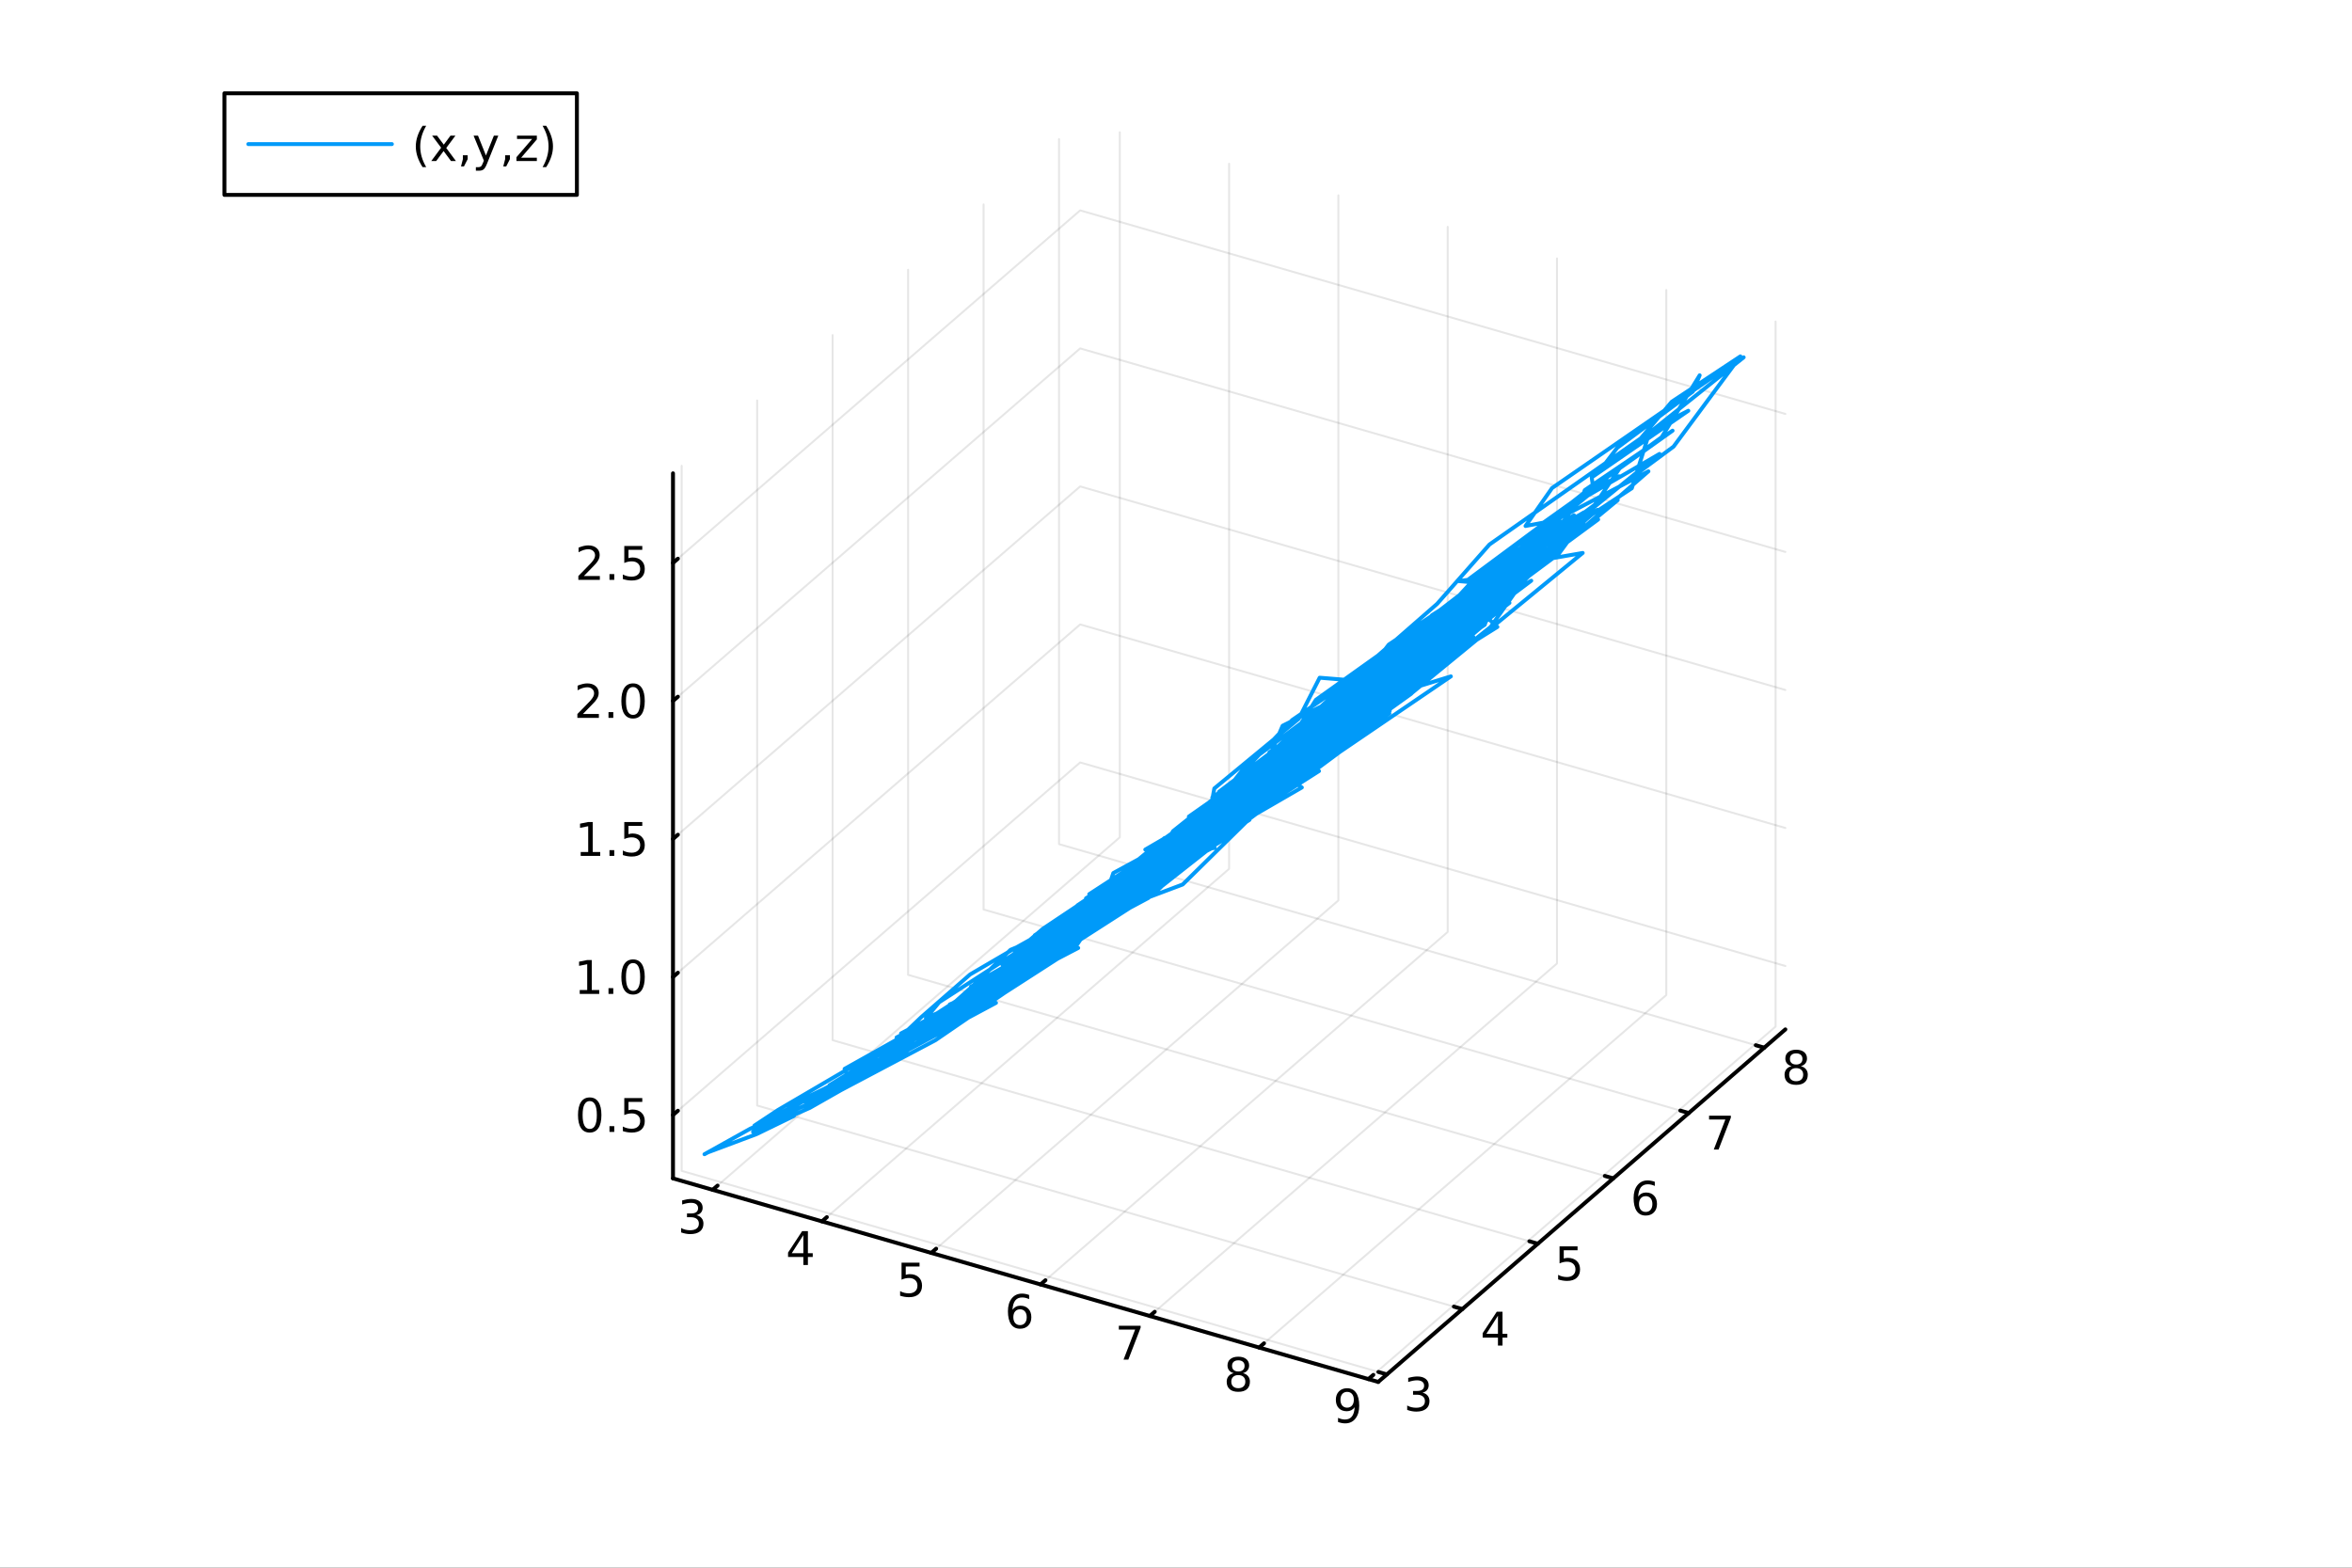 <?xml version="1.0" encoding="utf-8"?>
<svg xmlns="http://www.w3.org/2000/svg" xmlns:xlink="http://www.w3.org/1999/xlink" width="600" height="400" viewBox="0 0 2400 1600">
<rect x="0" y="0" width="2400" height="1600" fill="#333333" stroke="none"/>
<defs>
  <clipPath id="clip670">
    <rect x="0" y="0" width="2400" height="1600"/>
  </clipPath>
</defs>
<path clip-path="url(#clip670)" d="M0 1600 L2400 1600 L2400 0 L0 0  Z" fill="#ffffff" fill-rule="evenodd" fill-opacity="1"/>
<defs>
  <clipPath id="clip671">
    <rect x="480" y="0" width="1681" height="1600"/>
  </clipPath>
</defs>
<defs>
  <clipPath id="clip672">
    <rect x="155" y="47" width="2198" height="1440"/>
  </clipPath>
</defs>
<path clip-path="url(#clip672)" d="M-918.09 2417.68 L-918.09 2150.9 L-789.31 2017.51 L-566.258 2094.53 L-566.258 2361.31 L-695.037 2494.7 L-918.09 2417.68  Z" fill="#ffffff" fill-rule="evenodd" fill-opacity="1"/>
<polyline clip-path="url(#clip672)" style="stroke:#000000; stroke-linecap:round; stroke-linejoin:round; stroke-width:2; stroke-opacity:0.1; fill:none" points="727.197,1214.36 1142.66,854.563 1142.66,134.961 "/>
<polyline clip-path="url(#clip672)" style="stroke:#000000; stroke-linecap:round; stroke-linejoin:round; stroke-width:2; stroke-opacity:0.1; fill:none" points="838.723,1246.56 1254.19,886.758 1254.19,167.156 "/>
<polyline clip-path="url(#clip672)" style="stroke:#000000; stroke-linecap:round; stroke-linejoin:round; stroke-width:2; stroke-opacity:0.1; fill:none" points="950.25,1278.75 1365.71,918.953 1365.71,199.351 "/>
<polyline clip-path="url(#clip672)" style="stroke:#000000; stroke-linecap:round; stroke-linejoin:round; stroke-width:2; stroke-opacity:0.1; fill:none" points="1061.78,1310.95 1477.24,951.148 1477.24,231.546 "/>
<polyline clip-path="url(#clip672)" style="stroke:#000000; stroke-linecap:round; stroke-linejoin:round; stroke-width:2; stroke-opacity:0.1; fill:none" points="1173.3,1343.14 1588.76,983.343 1588.76,263.741 "/>
<polyline clip-path="url(#clip672)" style="stroke:#000000; stroke-linecap:round; stroke-linejoin:round; stroke-width:2; stroke-opacity:0.1; fill:none" points="1284.83,1375.34 1700.29,1015.54 1700.29,295.936 "/>
<polyline clip-path="url(#clip672)" style="stroke:#000000; stroke-linecap:round; stroke-linejoin:round; stroke-width:2; stroke-opacity:0.1; fill:none" points="1396.35,1407.53 1811.82,1047.73 1811.82,328.131 "/>
<polyline clip-path="url(#clip672)" style="stroke:#000000; stroke-linecap:round; stroke-linejoin:round; stroke-width:2; stroke-opacity:0.1; fill:none" points="1415.19,1402.74 695.587,1195.01 695.587,475.408 "/>
<polyline clip-path="url(#clip672)" style="stroke:#000000; stroke-linecap:round; stroke-linejoin:round; stroke-width:2; stroke-opacity:0.1; fill:none" points="1492.2,1336.05 772.6,1128.31 772.6,408.713 "/>
<polyline clip-path="url(#clip672)" style="stroke:#000000; stroke-linecap:round; stroke-linejoin:round; stroke-width:2; stroke-opacity:0.1; fill:none" points="1569.22,1269.35 849.613,1061.62 849.613,342.017 "/>
<polyline clip-path="url(#clip672)" style="stroke:#000000; stroke-linecap:round; stroke-linejoin:round; stroke-width:2; stroke-opacity:0.1; fill:none" points="1646.23,1202.66 926.626,994.924 926.626,275.322 "/>
<polyline clip-path="url(#clip672)" style="stroke:#000000; stroke-linecap:round; stroke-linejoin:round; stroke-width:2; stroke-opacity:0.1; fill:none" points="1723.24,1135.96 1003.64,928.229 1003.64,208.627 "/>
<polyline clip-path="url(#clip672)" style="stroke:#000000; stroke-linecap:round; stroke-linejoin:round; stroke-width:2; stroke-opacity:0.1; fill:none" points="1800.25,1069.26 1080.65,861.533 1080.65,141.931 "/>
<polyline clip-path="url(#clip672)" style="stroke:#000000; stroke-linecap:round; stroke-linejoin:round; stroke-width:2; stroke-opacity:0.1; fill:none" points="686.728,1137.97 1102.19,778.171 1821.79,985.902 "/>
<polyline clip-path="url(#clip672)" style="stroke:#000000; stroke-linecap:round; stroke-linejoin:round; stroke-width:2; stroke-opacity:0.1; fill:none" points="686.728,997.111 1102.19,637.31 1821.79,845.042 "/>
<polyline clip-path="url(#clip672)" style="stroke:#000000; stroke-linecap:round; stroke-linejoin:round; stroke-width:2; stroke-opacity:0.1; fill:none" points="686.728,856.251 1102.19,496.45 1821.79,704.181 "/>
<polyline clip-path="url(#clip672)" style="stroke:#000000; stroke-linecap:round; stroke-linejoin:round; stroke-width:2; stroke-opacity:0.1; fill:none" points="686.728,715.39 1102.19,355.589 1821.79,563.32 "/>
<polyline clip-path="url(#clip672)" style="stroke:#000000; stroke-linecap:round; stroke-linejoin:round; stroke-width:2; stroke-opacity:0.1; fill:none" points="686.728,574.529 1102.19,214.728 1821.79,422.459 "/>
<polyline clip-path="url(#clip670)" style="stroke:#000000; stroke-linecap:round; stroke-linejoin:round; stroke-width:4; stroke-opacity:1; fill:none" points="686.728,1202.68 1406.33,1410.41 "/>
<polyline clip-path="url(#clip670)" style="stroke:#000000; stroke-linecap:round; stroke-linejoin:round; stroke-width:4; stroke-opacity:1; fill:none" points="727.197,1214.36 732.182,1210.05 "/>
<polyline clip-path="url(#clip670)" style="stroke:#000000; stroke-linecap:round; stroke-linejoin:round; stroke-width:4; stroke-opacity:1; fill:none" points="838.723,1246.56 843.709,1242.24 "/>
<polyline clip-path="url(#clip670)" style="stroke:#000000; stroke-linecap:round; stroke-linejoin:round; stroke-width:4; stroke-opacity:1; fill:none" points="950.25,1278.75 955.235,1274.44 "/>
<polyline clip-path="url(#clip670)" style="stroke:#000000; stroke-linecap:round; stroke-linejoin:round; stroke-width:4; stroke-opacity:1; fill:none" points="1061.78,1310.95 1066.76,1306.63 "/>
<polyline clip-path="url(#clip670)" style="stroke:#000000; stroke-linecap:round; stroke-linejoin:round; stroke-width:4; stroke-opacity:1; fill:none" points="1173.3,1343.14 1178.29,1338.83 "/>
<polyline clip-path="url(#clip670)" style="stroke:#000000; stroke-linecap:round; stroke-linejoin:round; stroke-width:4; stroke-opacity:1; fill:none" points="1284.83,1375.34 1289.81,1371.02 "/>
<polyline clip-path="url(#clip670)" style="stroke:#000000; stroke-linecap:round; stroke-linejoin:round; stroke-width:4; stroke-opacity:1; fill:none" points="1396.35,1407.53 1401.34,1403.22 "/>
<path clip-path="url(#clip670)" d="M710.668 1240.23 Q714.024 1240.95 715.899 1243.22 Q717.798 1245.49 717.798 1248.82 Q717.798 1253.94 714.279 1256.74 Q710.761 1259.54 704.279 1259.54 Q702.103 1259.54 699.788 1259.1 Q697.497 1258.68 695.043 1257.83 L695.043 1253.31 Q696.987 1254.45 699.302 1255.02 Q701.617 1255.6 704.14 1255.6 Q708.538 1255.6 710.83 1253.87 Q713.145 1252.13 713.145 1248.82 Q713.145 1245.77 710.992 1244.05 Q708.862 1242.32 705.043 1242.32 L701.015 1242.32 L701.015 1238.47 L705.228 1238.47 Q708.677 1238.47 710.506 1237.11 Q712.335 1235.72 712.335 1233.13 Q712.335 1230.46 710.436 1229.05 Q708.561 1227.62 705.043 1227.62 Q703.122 1227.62 700.923 1228.03 Q698.724 1228.45 696.085 1229.33 L696.085 1225.16 Q698.747 1224.42 701.062 1224.05 Q703.399 1223.68 705.46 1223.68 Q710.784 1223.68 713.886 1226.11 Q716.987 1228.52 716.987 1232.64 Q716.987 1235.51 715.344 1237.5 Q713.7 1239.47 710.668 1240.23 Z" fill="#000000" fill-rule="nonzero" fill-opacity="1" /><path clip-path="url(#clip670)" d="M819.741 1260.58 L807.935 1279.03 L819.741 1279.03 L819.741 1260.58 M818.514 1256.5 L824.393 1256.5 L824.393 1279.03 L829.324 1279.03 L829.324 1282.91 L824.393 1282.91 L824.393 1291.06 L819.741 1291.06 L819.741 1282.91 L804.139 1282.91 L804.139 1278.4 L818.514 1256.5 Z" fill="#000000" fill-rule="nonzero" fill-opacity="1" /><path clip-path="url(#clip670)" d="M919.948 1288.7 L938.304 1288.7 L938.304 1292.63 L924.23 1292.63 L924.23 1301.1 Q925.249 1300.76 926.267 1300.59 Q927.286 1300.41 928.304 1300.41 Q934.091 1300.41 937.471 1303.58 Q940.85 1306.75 940.85 1312.17 Q940.85 1317.75 937.378 1320.85 Q933.906 1323.93 927.586 1323.93 Q925.411 1323.93 923.142 1323.56 Q920.897 1323.19 918.489 1322.45 L918.489 1317.75 Q920.573 1318.88 922.795 1319.44 Q925.017 1319.99 927.494 1319.99 Q931.498 1319.99 933.836 1317.89 Q936.174 1315.78 936.174 1312.17 Q936.174 1308.56 933.836 1306.45 Q931.498 1304.34 927.494 1304.34 Q925.619 1304.34 923.744 1304.76 Q921.892 1305.18 919.948 1306.06 L919.948 1288.7 Z" fill="#000000" fill-rule="nonzero" fill-opacity="1" /><path clip-path="url(#clip670)" d="M1040.85 1336.31 Q1037.7 1336.31 1035.85 1338.46 Q1034.02 1340.61 1034.02 1344.36 Q1034.02 1348.09 1035.85 1350.27 Q1037.7 1352.42 1040.85 1352.42 Q1044 1352.42 1045.83 1350.27 Q1047.68 1348.09 1047.68 1344.36 Q1047.68 1340.61 1045.83 1338.46 Q1044 1336.31 1040.85 1336.31 M1050.13 1321.66 L1050.13 1325.91 Q1048.37 1325.08 1046.57 1324.64 Q1044.78 1324.2 1043.02 1324.2 Q1038.4 1324.2 1035.94 1327.33 Q1033.51 1330.45 1033.16 1336.77 Q1034.53 1334.76 1036.59 1333.69 Q1038.65 1332.6 1041.13 1332.6 Q1046.34 1332.6 1049.34 1335.78 Q1052.38 1338.92 1052.38 1344.36 Q1052.38 1349.69 1049.23 1352.91 Q1046.08 1356.12 1040.85 1356.12 Q1034.85 1356.12 1031.68 1351.54 Q1028.51 1346.93 1028.51 1338.21 Q1028.51 1330.01 1032.4 1325.15 Q1036.29 1320.27 1042.84 1320.27 Q1044.6 1320.27 1046.38 1320.61 Q1048.19 1320.96 1050.13 1321.66 Z" fill="#000000" fill-rule="nonzero" fill-opacity="1" /><path clip-path="url(#clip670)" d="M1141.68 1353.09 L1163.9 1353.09 L1163.9 1355.08 L1151.36 1387.65 L1146.47 1387.65 L1158.28 1357.02 L1141.68 1357.02 L1141.68 1353.09 Z" fill="#000000" fill-rule="nonzero" fill-opacity="1" /><path clip-path="url(#clip670)" d="M1263.58 1403.43 Q1260.24 1403.43 1258.32 1405.21 Q1256.42 1406.99 1256.42 1410.12 Q1256.42 1413.24 1258.32 1415.03 Q1260.24 1416.81 1263.58 1416.81 Q1266.91 1416.81 1268.83 1415.03 Q1270.75 1413.22 1270.75 1410.12 Q1270.75 1406.99 1268.83 1405.21 Q1266.93 1403.43 1263.58 1403.43 M1258.9 1401.44 Q1255.89 1400.7 1254.2 1398.64 Q1252.54 1396.58 1252.54 1393.61 Q1252.54 1389.47 1255.48 1387.06 Q1258.44 1384.66 1263.58 1384.66 Q1268.74 1384.66 1271.68 1387.06 Q1274.62 1389.47 1274.62 1393.61 Q1274.62 1396.58 1272.93 1398.64 Q1271.26 1400.7 1268.28 1401.44 Q1271.66 1402.23 1273.53 1404.52 Q1275.43 1406.81 1275.43 1410.12 Q1275.43 1415.14 1272.35 1417.83 Q1269.3 1420.51 1263.58 1420.51 Q1257.86 1420.51 1254.78 1417.83 Q1251.73 1415.14 1251.73 1410.12 Q1251.73 1406.81 1253.62 1404.52 Q1255.52 1402.23 1258.9 1401.44 M1257.19 1394.05 Q1257.19 1396.74 1258.86 1398.24 Q1260.55 1399.75 1263.58 1399.75 Q1266.59 1399.75 1268.28 1398.24 Q1269.99 1396.74 1269.99 1394.05 Q1269.99 1391.37 1268.28 1389.86 Q1266.59 1388.36 1263.58 1388.36 Q1260.55 1388.36 1258.86 1389.86 Q1257.19 1391.37 1257.19 1394.05 Z" fill="#000000" fill-rule="nonzero" fill-opacity="1" /><path clip-path="url(#clip670)" d="M1365.34 1451.32 L1365.34 1447.06 Q1367.09 1447.89 1368.9 1448.33 Q1370.71 1448.77 1372.44 1448.77 Q1377.07 1448.77 1379.5 1445.67 Q1381.96 1442.55 1382.3 1436.2 Q1380.96 1438.19 1378.9 1439.26 Q1376.84 1440.32 1374.34 1440.32 Q1369.15 1440.32 1366.12 1437.2 Q1363.11 1434.05 1363.11 1428.61 Q1363.11 1423.29 1366.26 1420.07 Q1369.41 1416.85 1374.64 1416.85 Q1380.64 1416.85 1383.78 1421.46 Q1386.96 1426.04 1386.96 1434.79 Q1386.96 1442.96 1383.07 1447.85 Q1379.2 1452.71 1372.65 1452.71 Q1370.89 1452.71 1369.09 1452.36 Q1367.28 1452.01 1365.34 1451.32 M1374.64 1436.67 Q1377.79 1436.67 1379.62 1434.51 Q1381.47 1432.36 1381.47 1428.61 Q1381.47 1424.88 1379.62 1422.73 Q1377.79 1420.56 1374.64 1420.56 Q1371.49 1420.56 1369.64 1422.73 Q1367.81 1424.88 1367.81 1428.61 Q1367.81 1432.36 1369.64 1434.51 Q1371.49 1436.67 1374.64 1436.67 Z" fill="#000000" fill-rule="nonzero" fill-opacity="1" /><polyline clip-path="url(#clip670)" style="stroke:#000000; stroke-linecap:round; stroke-linejoin:round; stroke-width:4; stroke-opacity:1; fill:none" points="1406.33,1410.41 1821.79,1050.61 "/>
<polyline clip-path="url(#clip670)" style="stroke:#000000; stroke-linecap:round; stroke-linejoin:round; stroke-width:4; stroke-opacity:1; fill:none" points="1415.19,1402.74 1406.55,1400.25 "/>
<polyline clip-path="url(#clip670)" style="stroke:#000000; stroke-linecap:round; stroke-linejoin:round; stroke-width:4; stroke-opacity:1; fill:none" points="1492.2,1336.05 1483.57,1333.55 "/>
<polyline clip-path="url(#clip670)" style="stroke:#000000; stroke-linecap:round; stroke-linejoin:round; stroke-width:4; stroke-opacity:1; fill:none" points="1569.22,1269.35 1560.58,1266.86 "/>
<polyline clip-path="url(#clip670)" style="stroke:#000000; stroke-linecap:round; stroke-linejoin:round; stroke-width:4; stroke-opacity:1; fill:none" points="1646.23,1202.66 1637.59,1200.16 "/>
<polyline clip-path="url(#clip670)" style="stroke:#000000; stroke-linecap:round; stroke-linejoin:round; stroke-width:4; stroke-opacity:1; fill:none" points="1723.24,1135.96 1714.61,1133.47 "/>
<polyline clip-path="url(#clip670)" style="stroke:#000000; stroke-linecap:round; stroke-linejoin:round; stroke-width:4; stroke-opacity:1; fill:none" points="1800.25,1069.26 1791.62,1066.77 "/>
<path clip-path="url(#clip670)" d="M1451.53 1421.39 Q1454.89 1422.11 1456.76 1424.38 Q1458.66 1426.64 1458.66 1429.98 Q1458.66 1435.09 1455.14 1437.89 Q1451.63 1440.7 1445.14 1440.7 Q1442.97 1440.7 1440.65 1440.26 Q1438.36 1439.84 1435.91 1438.98 L1435.91 1434.47 Q1437.85 1435.6 1440.17 1436.18 Q1442.48 1436.76 1445.01 1436.76 Q1449.4 1436.76 1451.7 1435.02 Q1454.01 1433.29 1454.01 1429.98 Q1454.01 1426.92 1451.86 1425.21 Q1449.73 1423.47 1445.91 1423.47 L1441.88 1423.47 L1441.88 1419.63 L1446.09 1419.63 Q1449.54 1419.63 1451.37 1418.27 Q1453.2 1416.88 1453.2 1414.28 Q1453.2 1411.62 1451.3 1410.21 Q1449.43 1408.77 1445.91 1408.77 Q1443.99 1408.77 1441.79 1409.19 Q1439.59 1409.61 1436.95 1410.49 L1436.95 1406.32 Q1439.61 1405.58 1441.93 1405.21 Q1444.26 1404.84 1446.33 1404.84 Q1451.65 1404.84 1454.75 1407.27 Q1457.85 1409.68 1457.85 1413.8 Q1457.85 1416.67 1456.21 1418.66 Q1454.57 1420.63 1451.53 1421.39 Z" fill="#000000" fill-rule="nonzero" fill-opacity="1" /><path clip-path="url(#clip670)" d="M1528.52 1342.84 L1516.72 1361.29 L1528.52 1361.29 L1528.52 1342.84 M1527.3 1338.77 L1533.18 1338.77 L1533.18 1361.29 L1538.11 1361.29 L1538.11 1365.18 L1533.18 1365.18 L1533.18 1373.33 L1528.52 1373.33 L1528.52 1365.18 L1512.92 1365.18 L1512.92 1360.67 L1527.3 1338.77 Z" fill="#000000" fill-rule="nonzero" fill-opacity="1" /><path clip-path="url(#clip670)" d="M1591.39 1272.07 L1609.75 1272.07 L1609.75 1276.01 L1595.68 1276.01 L1595.68 1284.48 Q1596.69 1284.13 1597.71 1283.97 Q1598.73 1283.79 1599.75 1283.79 Q1605.54 1283.79 1608.92 1286.96 Q1612.3 1290.13 1612.3 1295.55 Q1612.3 1301.12 1608.82 1304.23 Q1605.35 1307.31 1599.03 1307.31 Q1596.86 1307.31 1594.59 1306.93 Q1592.34 1306.56 1589.93 1305.82 L1589.93 1301.12 Q1592.02 1302.26 1594.24 1302.81 Q1596.46 1303.37 1598.94 1303.37 Q1602.94 1303.37 1605.28 1301.26 Q1607.62 1299.16 1607.62 1295.55 Q1607.62 1291.93 1605.28 1289.83 Q1602.94 1287.72 1598.94 1287.72 Q1597.06 1287.72 1595.19 1288.14 Q1593.34 1288.56 1591.39 1289.43 L1591.39 1272.07 Z" fill="#000000" fill-rule="nonzero" fill-opacity="1" /><path clip-path="url(#clip670)" d="M1679.29 1220.8 Q1676.14 1220.8 1674.29 1222.95 Q1672.46 1225.1 1672.46 1228.85 Q1672.46 1232.58 1674.29 1234.75 Q1676.14 1236.91 1679.29 1236.91 Q1682.43 1236.91 1684.26 1234.75 Q1686.11 1232.58 1686.11 1228.85 Q1686.11 1225.1 1684.26 1222.95 Q1682.43 1220.8 1679.29 1220.8 M1688.57 1206.14 L1688.57 1210.4 Q1686.81 1209.57 1685 1209.13 Q1683.22 1208.69 1681.46 1208.69 Q1676.83 1208.69 1674.38 1211.81 Q1671.95 1214.94 1671.6 1221.26 Q1672.97 1219.24 1675.03 1218.18 Q1677.09 1217.09 1679.56 1217.09 Q1684.77 1217.09 1687.78 1220.26 Q1690.81 1223.41 1690.81 1228.85 Q1690.81 1234.17 1687.67 1237.39 Q1684.52 1240.61 1679.29 1240.61 Q1673.29 1240.61 1670.12 1236.03 Q1666.95 1231.42 1666.95 1222.69 Q1666.95 1214.5 1670.84 1209.64 Q1674.73 1204.75 1681.28 1204.75 Q1683.04 1204.75 1684.82 1205.1 Q1686.62 1205.45 1688.57 1206.14 Z" fill="#000000" fill-rule="nonzero" fill-opacity="1" /><path clip-path="url(#clip670)" d="M1743.96 1138.68 L1766.18 1138.68 L1766.18 1140.67 L1753.64 1173.24 L1748.75 1173.24 L1760.56 1142.62 L1743.96 1142.62 L1743.96 1138.68 Z" fill="#000000" fill-rule="nonzero" fill-opacity="1" /><path clip-path="url(#clip670)" d="M1832.83 1090.14 Q1829.49 1090.14 1827.57 1091.92 Q1825.67 1093.7 1825.67 1096.83 Q1825.67 1099.95 1827.57 1101.73 Q1829.49 1103.52 1832.83 1103.52 Q1836.16 1103.52 1838.08 1101.73 Q1840 1099.93 1840 1096.83 Q1840 1093.7 1838.08 1091.92 Q1836.18 1090.14 1832.83 1090.14 M1828.15 1088.15 Q1825.14 1087.4 1823.45 1085.34 Q1821.78 1083.28 1821.78 1080.32 Q1821.78 1076.18 1824.72 1073.77 Q1827.69 1071.36 1832.83 1071.36 Q1837.99 1071.36 1840.93 1073.77 Q1843.87 1076.18 1843.87 1080.32 Q1843.87 1083.28 1842.18 1085.34 Q1840.51 1087.4 1837.53 1088.15 Q1840.9 1088.93 1842.78 1091.22 Q1844.68 1093.52 1844.68 1096.83 Q1844.68 1101.85 1841.6 1104.53 Q1838.54 1107.22 1832.83 1107.22 Q1827.11 1107.22 1824.03 1104.53 Q1820.97 1101.85 1820.97 1096.83 Q1820.97 1093.52 1822.87 1091.22 Q1824.77 1088.93 1828.15 1088.15 M1826.44 1080.76 Q1826.44 1083.45 1828.1 1084.95 Q1829.79 1086.46 1832.83 1086.46 Q1835.84 1086.46 1837.53 1084.95 Q1839.24 1083.45 1839.24 1080.76 Q1839.24 1078.08 1837.53 1076.57 Q1835.84 1075.07 1832.83 1075.07 Q1829.79 1075.07 1828.1 1076.57 Q1826.44 1078.08 1826.44 1080.76 Z" fill="#000000" fill-rule="nonzero" fill-opacity="1" /><polyline clip-path="url(#clip670)" style="stroke:#000000; stroke-linecap:round; stroke-linejoin:round; stroke-width:4; stroke-opacity:1; fill:none" points="686.728,1202.68 686.728,483.08 "/>
<polyline clip-path="url(#clip670)" style="stroke:#000000; stroke-linecap:round; stroke-linejoin:round; stroke-width:4; stroke-opacity:1; fill:none" points="686.728,1137.97 691.714,1133.65 "/>
<polyline clip-path="url(#clip670)" style="stroke:#000000; stroke-linecap:round; stroke-linejoin:round; stroke-width:4; stroke-opacity:1; fill:none" points="686.728,997.111 691.714,992.794 "/>
<polyline clip-path="url(#clip670)" style="stroke:#000000; stroke-linecap:round; stroke-linejoin:round; stroke-width:4; stroke-opacity:1; fill:none" points="686.728,856.251 691.714,851.933 "/>
<polyline clip-path="url(#clip670)" style="stroke:#000000; stroke-linecap:round; stroke-linejoin:round; stroke-width:4; stroke-opacity:1; fill:none" points="686.728,715.39 691.714,711.072 "/>
<polyline clip-path="url(#clip670)" style="stroke:#000000; stroke-linecap:round; stroke-linejoin:round; stroke-width:4; stroke-opacity:1; fill:none" points="686.728,574.529 691.714,570.211 "/>
<path clip-path="url(#clip670)" d="M601.748 1123.77 Q598.137 1123.77 596.308 1127.34 Q594.503 1130.88 594.503 1138.01 Q594.503 1145.11 596.308 1148.68 Q598.137 1152.22 601.748 1152.22 Q605.382 1152.22 607.188 1148.68 Q609.017 1145.11 609.017 1138.01 Q609.017 1130.88 607.188 1127.34 Q605.382 1123.77 601.748 1123.77 M601.748 1120.07 Q607.558 1120.07 610.614 1124.67 Q613.692 1129.26 613.692 1138.01 Q613.692 1146.73 610.614 1151.34 Q607.558 1155.92 601.748 1155.92 Q595.938 1155.92 592.859 1151.34 Q589.804 1146.73 589.804 1138.01 Q589.804 1129.26 592.859 1124.67 Q595.938 1120.07 601.748 1120.07 Z" fill="#000000" fill-rule="nonzero" fill-opacity="1" /><path clip-path="url(#clip670)" d="M621.91 1149.37 L626.794 1149.37 L626.794 1155.25 L621.91 1155.25 L621.91 1149.37 Z" fill="#000000" fill-rule="nonzero" fill-opacity="1" /><path clip-path="url(#clip670)" d="M637.026 1120.69 L655.382 1120.69 L655.382 1124.63 L641.308 1124.63 L641.308 1133.1 Q642.327 1132.75 643.345 1132.59 Q644.364 1132.41 645.382 1132.41 Q651.169 1132.41 654.549 1135.58 Q657.928 1138.75 657.928 1144.16 Q657.928 1149.74 654.456 1152.84 Q650.984 1155.92 644.664 1155.92 Q642.489 1155.92 640.22 1155.55 Q637.975 1155.18 635.567 1154.44 L635.567 1149.74 Q637.651 1150.88 639.873 1151.43 Q642.095 1151.99 644.572 1151.99 Q648.576 1151.99 650.914 1149.88 Q653.252 1147.78 653.252 1144.16 Q653.252 1140.55 650.914 1138.45 Q648.576 1136.34 644.572 1136.34 Q642.697 1136.34 640.822 1136.76 Q638.97 1137.17 637.026 1138.05 L637.026 1120.69 Z" fill="#000000" fill-rule="nonzero" fill-opacity="1" /><path clip-path="url(#clip670)" d="M591.563 1010.46 L599.202 1010.46 L599.202 984.091 L590.892 985.757 L590.892 981.498 L599.155 979.831 L603.831 979.831 L603.831 1010.46 L611.47 1010.46 L611.47 1014.39 L591.563 1014.39 L591.563 1010.46 Z" fill="#000000" fill-rule="nonzero" fill-opacity="1" /><path clip-path="url(#clip670)" d="M620.915 1008.51 L625.799 1008.51 L625.799 1014.39 L620.915 1014.39 L620.915 1008.51 Z" fill="#000000" fill-rule="nonzero" fill-opacity="1" /><path clip-path="url(#clip670)" d="M645.984 982.91 Q642.373 982.91 640.544 986.475 Q638.739 990.017 638.739 997.146 Q638.739 1004.25 640.544 1007.82 Q642.373 1011.36 645.984 1011.36 Q649.618 1011.36 651.424 1007.82 Q653.252 1004.25 653.252 997.146 Q653.252 990.017 651.424 986.475 Q649.618 982.91 645.984 982.91 M645.984 979.206 Q651.794 979.206 654.85 983.813 Q657.928 988.396 657.928 997.146 Q657.928 1005.87 654.85 1010.48 Q651.794 1015.06 645.984 1015.06 Q640.174 1015.06 637.095 1010.48 Q634.04 1005.87 634.04 997.146 Q634.04 988.396 637.095 983.813 Q640.174 979.206 645.984 979.206 Z" fill="#000000" fill-rule="nonzero" fill-opacity="1" /><path clip-path="url(#clip670)" d="M592.558 869.595 L600.197 869.595 L600.197 843.23 L591.887 844.896 L591.887 840.637 L600.151 838.971 L604.827 838.971 L604.827 869.595 L612.466 869.595 L612.466 873.531 L592.558 873.531 L592.558 869.595 Z" fill="#000000" fill-rule="nonzero" fill-opacity="1" /><path clip-path="url(#clip670)" d="M621.91 867.651 L626.794 867.651 L626.794 873.531 L621.91 873.531 L621.91 867.651 Z" fill="#000000" fill-rule="nonzero" fill-opacity="1" /><path clip-path="url(#clip670)" d="M637.026 838.971 L655.382 838.971 L655.382 842.906 L641.308 842.906 L641.308 851.378 Q642.327 851.031 643.345 850.869 Q644.364 850.683 645.382 850.683 Q651.169 850.683 654.549 853.855 Q657.928 857.026 657.928 862.443 Q657.928 868.021 654.456 871.123 Q650.984 874.202 644.664 874.202 Q642.489 874.202 640.22 873.831 Q637.975 873.461 635.567 872.72 L635.567 868.021 Q637.651 869.156 639.873 869.711 Q642.095 870.267 644.572 870.267 Q648.576 870.267 650.914 868.16 Q653.252 866.054 653.252 862.443 Q653.252 858.832 650.914 856.725 Q648.576 854.619 644.572 854.619 Q642.697 854.619 640.822 855.035 Q638.97 855.452 637.026 856.332 L637.026 838.971 Z" fill="#000000" fill-rule="nonzero" fill-opacity="1" /><path clip-path="url(#clip670)" d="M594.78 728.735 L611.1 728.735 L611.1 732.67 L589.156 732.67 L589.156 728.735 Q591.818 725.98 596.401 721.35 Q601.007 716.698 602.188 715.355 Q604.433 712.832 605.313 711.096 Q606.216 709.336 606.216 707.647 Q606.216 704.892 604.271 703.156 Q602.35 701.42 599.248 701.42 Q597.049 701.42 594.595 702.184 Q592.165 702.948 589.387 704.499 L589.387 699.776 Q592.211 698.642 594.665 698.063 Q597.118 697.485 599.155 697.485 Q604.526 697.485 607.72 700.17 Q610.915 702.855 610.915 707.346 Q610.915 709.475 610.104 711.397 Q609.317 713.295 607.211 715.887 Q606.632 716.559 603.53 719.776 Q600.429 722.971 594.78 728.735 Z" fill="#000000" fill-rule="nonzero" fill-opacity="1" /><path clip-path="url(#clip670)" d="M620.915 726.79 L625.799 726.79 L625.799 732.67 L620.915 732.67 L620.915 726.79 Z" fill="#000000" fill-rule="nonzero" fill-opacity="1" /><path clip-path="url(#clip670)" d="M645.984 701.188 Q642.373 701.188 640.544 704.753 Q638.739 708.295 638.739 715.424 Q638.739 722.531 640.544 726.096 Q642.373 729.637 645.984 729.637 Q649.618 729.637 651.424 726.096 Q653.252 722.531 653.252 715.424 Q653.252 708.295 651.424 704.753 Q649.618 701.188 645.984 701.188 M645.984 697.485 Q651.794 697.485 654.85 702.091 Q657.928 706.674 657.928 715.424 Q657.928 724.151 654.85 728.758 Q651.794 733.341 645.984 733.341 Q640.174 733.341 637.095 728.758 Q634.04 724.151 634.04 715.424 Q634.04 706.674 637.095 702.091 Q640.174 697.485 645.984 697.485 Z" fill="#000000" fill-rule="nonzero" fill-opacity="1" /><path clip-path="url(#clip670)" d="M595.776 587.874 L612.095 587.874 L612.095 591.809 L590.151 591.809 L590.151 587.874 Q592.813 585.119 597.396 580.489 Q602.003 575.837 603.183 574.494 Q605.429 571.971 606.308 570.235 Q607.211 568.476 607.211 566.786 Q607.211 564.031 605.267 562.295 Q603.345 560.559 600.243 560.559 Q598.044 560.559 595.591 561.323 Q593.16 562.087 590.382 563.638 L590.382 558.916 Q593.206 557.781 595.66 557.203 Q598.114 556.624 600.151 556.624 Q605.521 556.624 608.716 559.309 Q611.91 561.994 611.91 566.485 Q611.91 568.615 611.1 570.536 Q610.313 572.434 608.206 575.027 Q607.628 575.698 604.526 578.915 Q601.424 582.11 595.776 587.874 Z" fill="#000000" fill-rule="nonzero" fill-opacity="1" /><path clip-path="url(#clip670)" d="M621.91 585.929 L626.794 585.929 L626.794 591.809 L621.91 591.809 L621.91 585.929 Z" fill="#000000" fill-rule="nonzero" fill-opacity="1" /><path clip-path="url(#clip670)" d="M637.026 557.249 L655.382 557.249 L655.382 561.184 L641.308 561.184 L641.308 569.656 Q642.327 569.309 643.345 569.147 Q644.364 568.962 645.382 568.962 Q651.169 568.962 654.549 572.133 Q657.928 575.304 657.928 580.721 Q657.928 586.3 654.456 589.401 Q650.984 592.48 644.664 592.48 Q642.489 592.48 640.22 592.11 Q637.975 591.739 635.567 590.999 L635.567 586.3 Q637.651 587.434 639.873 587.989 Q642.095 588.545 644.572 588.545 Q648.576 588.545 650.914 586.439 Q653.252 584.332 653.252 580.721 Q653.252 577.11 650.914 575.003 Q648.576 572.897 644.572 572.897 Q642.697 572.897 640.822 573.314 Q638.97 573.73 637.026 574.61 L637.026 557.249 Z" fill="#000000" fill-rule="nonzero" fill-opacity="1" /><polyline clip-path="url(#clip672)" style="stroke:#009af9; stroke-linecap:round; stroke-linejoin:round; stroke-width:4; stroke-opacity:1; fill:none" points="1113.13,932.121 1114.8,931.508 1111.98,932.989 1111.96,933.133 1098.46,939.806 1103.13,937.783 1101.5,938.788 1107.24,936.294 1099.17,940.491 1094.89,942.943 1104.79,938.579 1085.5,948.255 1082.87,950.145 1076.08,954.076 1069.19,958.222 1053.75,966.661 1052.49,968.417 1060.07,966.179 1071.05,962.071 1066.78,964.93 1061,968.69 1062.8,968.972 1058.17,971.847 1048.35,977.646 1047.1,979.691 1020.25,994.344 999.371,1006.87 1017.23,1002.2 1051.09,986.741 1090.62,966.038 1083.54,962.388 1097.86,953.805 1067.5,966.596 1032.75,985.746 1088.84,959.939 1091.03,957.846 1054.62,976.927 1029.33,994.117 1016.69,1001.86 1045.29,987.412 1122.67,945.076 1212.43,877.684 1228.44,864.09 1226.16,856.509 1225.99,855.671 1273.4,828.047 1265.29,825.831 1284.86,803.552 1273.93,814.704 1247.14,840.205 1266.68,807.179 1257.01,809.914 1295.53,795.911 1281.06,808.392 1272.57,814.252 1236.59,833.272 1139.75,899.75 1134.3,908.053 1088.11,935.637 1092.6,940.695 1118.33,931.514 1118.7,932.102 1105.94,939.699 1109.83,934.592 1152.11,908.015 1159.23,901.116 1203.82,877.318 1260.68,843.183 1258.33,834.752 1358.68,762.299 1344.86,749.12 1329.7,757.651 1426.95,700.652 1353.92,737.853 1438.22,692.663 1344.15,752.22 1366.33,728.492 1401.06,720.411 1297.15,796.651 1273.26,804.468 1226.63,853.479 1337.19,776.719 1310.16,790.239 1263.45,811.591 1253.56,832.611 1252.17,828.848 1175.09,877.456 1193.34,866.313 1139.77,901.826 1209.41,869.223 1243.88,845.106 1202.73,866.392 1268.58,825.154 1398.2,717.077 1394.33,705.857 1371.36,721.712 1267.16,799.561 1185.45,857.852 1184.12,868.519 1142.31,903.077 1293.77,820.072 1390.8,740.846 1401.87,721.019 1467.11,668.331 1525.44,609.532 1485.65,621.233 1527.91,581.893 1551.67,560.677 1571.97,542.922 1515.02,588.439 1537.27,586.922 1486.43,624.861 1395.41,699.378 1425.2,687.211 1414.92,701.216 1439.63,678.026 1450.62,661.062 1485.5,632.775 1365.25,715.194 1356.41,735.661 1287.68,788.187 1350.62,759.36 1439.33,692.511 1308.63,776.679 1302.82,776.416 1227.06,846.146 1200.75,872.101 1158.21,904.876 1179.83,898.616 1249.24,848.938 1312.79,801.064 1204.77,858.766 1253.5,832.874 1367.94,754.866 1321.66,766.925 1334.61,761.653 1304.74,770.289 1236.68,837.973 1216.73,854.453 1204.75,870.582 1235.08,853.844 1319.67,791.439 1348.51,765.153 1306.07,783.056 1280.98,801.734 1167.31,877.705 1227.46,850.913 1345.08,777.109 1342.25,772.246 1278.79,809.409 1230.8,840.444 1362.97,759.58 1342.07,761.8 1321.64,768.13 1328.68,754.988 1169.23,876.335 1103.09,923.637 1055.89,954.519 1070.23,955.386 1090.45,949.664 1151.34,914.991 1152.92,912.567 1120.35,927.737 1205.19,867.237 1215.12,860.804 1217.74,854.355 1265.13,822.962 1299.9,789.982 1270.05,813.386 1312.83,781.484 1327.64,774.346 1456.75,657.158 1424.57,681.289 1410.13,699.39 1362.58,725.707 1300.97,779.294 1257.6,816.791 1264.04,820.282 1273.06,812.802 1188.97,877.327 1180.36,881.749 1168.35,892.413 1169.49,896.537 1090.11,944.262 1083.21,951.771 992.206,1009.05 993.633,1010.91 1009.91,1010.1 914.876,1058.82 916.883,1065.04 964.273,1043.74 940.171,1055.87 973.421,1039.26 944.797,1050.79 864.539,1091.48 793.931,1132.84 769.847,1148.78 844.669,1119.45 866.57,1103.95 876.006,1098.24 845.493,1113.52 883.374,1098.73 875.026,1100.36 895.875,1086.15 986.689,1035.68 996.449,1022.15 1075.66,976.259 1020.8,998.898 1100.77,952.482 1124.3,936.208 1169.05,896.556 1347.93,781.321 1265.83,815.273 1228.34,841.315 1234.87,839.983 1311.85,790.757 1153.63,897.786 1168.38,886.196 1112.71,931.781 1112.2,935.282 1074.37,956.901 1156.77,911.805 1112.45,949.664 1142.03,929.695 1109.56,941.516 1140.77,927.107 1166.72,890.515 1186.91,882.478 1194.42,882.124 1180.35,877.659 1096.75,933.313 1129.45,934.589 1175.81,896.24 1250.86,843.955 1172.93,894.932 1104.55,944.929 1133.15,922 1185.81,892.587 1112.98,931.359 1155.73,912.266 1134.99,920.871 1127.79,922.806 1205.08,868.508 1155.85,890.457 1219.68,864.767 1282,798.565 1221.79,849.328 1230.95,847.521 1101.86,936.546 1064.61,966.726 1097.86,956.181 1080.39,958.716 1170.21,898.113 1117.37,929.446 1118.03,932.095 1119.52,935.921 1157.28,911.368 1248.61,843.093 1328.27,768.772 1381.84,719.491 1322.18,751.691 1494.08,612.227 1374.22,708.775 1320.31,753.108 1323.81,755.508 1222.21,838.302 1260.61,824.206 1173.49,879.148 1161.34,895.652 1151.8,905.239 1138.91,920.494 1174.61,892.654 1163,894.079 1263.32,829.306 1254.03,834.536 1260.14,830.011 1170.83,890.895 1207.96,857.735 1156.41,897.281 1129.84,909.23 1136.04,891.051 1204.67,853.642 1155.74,906.258 1156.98,898.672 1143.84,899.898 1215.5,842.59 1177.01,880.902 1144.2,896.941 1228.3,848.656 1296.36,798.442 1378.55,732.079 1330.44,757.562 1332.83,761.122 1307.48,773.835 1331.73,746.473 1207.28,845.625 1180.63,870.419 1128.4,903.959 1193.02,877.122 1238.18,851.201 1259.71,838.096 1283.08,810.998 1276.51,810.661 1267.89,812.777 1314.32,795.477 1328.74,792.922 1408.35,729.773 1521.09,639.816 1544.96,606.03 1541.75,570.791 1497.8,603.616 1342.75,714.251 1319.17,751.669 1355.86,736.808 1349.6,748.473 1326.79,760.066 1332.1,761.137 1366.45,744.596 1338.17,750.79 1234.86,835.563 1331.69,781.626 1372.58,744.19 1334.62,762.928 1301.64,785.872 1360.31,754.275 1415.69,714.528 1385.13,725.524 1333.54,752.304 1255.04,810.367 1354.79,760.325 1408.13,716.375 1448.05,684.504 1332.32,748.16 1308.55,771.993 1338.72,755.38 1347.07,748.054 1328.64,758.664 1375.08,726.677 1291.05,781.602 1267.22,805.971 1264.49,822.557 1177.49,883.193 1185.69,885.704 1095.61,940.182 1121.12,927.663 1122.34,920.35 1078.27,953.712 1143.29,916.86 1167.54,905.43 1130.5,926.09 1200.7,885.243 1234.17,850.737 1212.5,857.373 1171.55,880.643 1161.08,885.08 1245.06,821.125 1383.74,712.087 1375.04,719.873 1318.65,769.707 1293.41,791.376 1295.19,806.92 1229.02,835.403 1201.23,849.685 1246.65,826.787 1316.77,773.92 1177.43,881.881 1241.91,838.178 1329.92,763.016 1348.31,745.062 1330.56,764.453 1308.28,782.95 1386.1,710.434 1417.38,686.755 1557.56,566.36 1576.51,552.705 1707.69,455.828 1775.89,363.734 1705.85,410.034 1670.85,451.389 1779.26,364.694 1747.75,384.83 1583.71,498.136 1556.67,536.832 1581.99,532.075 1562.01,557.504 1513.54,595.02 1490.82,611.731 1530.16,595.213 1601.06,551.3 1682.07,481.039 1601.57,523.354 1594.09,533.704 1497.95,600.703 1420.94,662.782 1398.06,695.197 1324.1,750.164 1326.62,760.024 1366.26,747.117 1351.47,758.571 1310.87,778.751 1324.02,773.786 1285.88,792.952 1297.93,790.54 1247.25,830.549 1275.4,812.674 1282.69,803.586 1223.84,846.713 1235.97,840.857 1204.64,872.904 1227.28,857.289 1327.94,792.188 1367.74,756.917 1338.4,765.557 1401.53,717.006 1336.26,754.733 1360.99,742.851 1379.4,726.972 1436.72,668.095 1429.94,684.586 1590.52,565.317 1628.86,512.941 1653.44,476.861 1695.56,446.203 1734.35,383.049 1727.4,399.653 1650.14,457.122 1636.6,474.858 1695.25,434.239 1715.56,422.917 1722.77,419.21 1624.17,487.26 1625.42,495.676 1647.79,489.35 1652.07,486.083 1593.27,521.898 1543.86,566.184 1495.4,607.269 1368.55,701.162 1373.89,714.936 1326.34,752.736 1314.2,774.47 1252.16,818.249 1189.09,862.983 1210.8,858.589 1178.4,879.179 1091.43,935.878 1093.09,942.665 1088.81,952.29 1072.43,960.396 1080.44,956.792 1024.3,992.309 1034.74,986.542 1028.09,991.38 1016.76,1003.69 919.42,1054.71 920.828,1058.85 937.726,1051.21 935.02,1051.98 939.635,1051.41 1050.8,987.309 1082.58,966.026 1052.67,981.721 1038.11,982.462 1037.62,981.859 1042.13,983.55 1028.68,997.775 1113.36,946.458 1156.43,916.063 1201.55,876.585 1280.03,816.83 1351.25,770.269 1503.4,650.062 1423.37,682.18 1364.52,740.813 1378.92,725.296 1471.72,644.485 1438.86,668.806 1430.84,681.124 1390.82,713.01 1385.21,715.095 1378.69,740.881 1420.34,690.147 1461.5,665.226 1427.77,681.104 1308.79,740.711 1296.14,770.177 1201.43,845.663 1170.06,882.582 1223.2,854.374 1188.65,871.926 1196.22,871.747 1149.55,900.338 1225.76,859.997 1212,851.242 1246.1,833.143 1336.69,772.191 1264.52,811.819 1245.02,825.945 1281.41,804.822 1296.33,800.175 1263.57,811.508 1260.64,816.177 1329.79,776.201 1278.15,803.578 1248.63,830.784 1220.73,854.019 1156.4,888.762 1154.89,894.142 1139.01,910.2 1166.59,904.695 1331.56,783.258 1342.41,765.916 1426.06,695.099 1562.51,592.669 1470.27,644.602 1503.86,627.169 1573.48,566.189 1568.69,546.123 1531.27,585.81 1437.06,657.762 1403.48,687.419 1405.82,692.642 1318.96,761.312 1286.01,791.859 1379.18,733.305 1402.86,713.323 1400.78,723.38 1354.83,723.705 1446.55,667.69 1312.86,768.431 1266.83,805.893 1205.79,848.327 1268.04,829.256 1330.59,785.138 1400.29,727.783 1299.12,791.497 1364.53,755.641 1418.93,710.464 1372.86,733.619 1249.01,814.523 1277.43,806.602 1226.1,840.152 1221.71,849.738 1239.24,845.001 1413.69,725.429 1444.43,690.164 1540.26,615.304 1525.89,620.484 1548.32,585.213 1454.53,644.267 1566.27,558.76 1513.79,601.408 1318.54,734.872 1265.66,790.49 1270.82,800.72 1318.27,779.631 1340.05,765.714 1265.28,816.072 1244.25,832.314 1318.73,795.536 1250.51,827.63 1308.38,798.924 1222.47,855.927 1320.41,790.755 1366.72,743.337 1422.6,708.276 1505.56,624.008 1411.64,682.099 1397.23,704.379 1382.47,710.183 1465.22,660.123 1414.9,691.139 1326.2,765.741 1246.99,816.224 1291.12,796.744 1320.96,778.698 1306.59,791.986 1347.77,758.263 1461.62,675.158 1457.57,672.471 1499.06,622.419 1458.77,644.928 1432.41,657.023 1426.4,673.291 1418.05,692.831 1364.56,730.796 1334.74,758.198 1362.5,734.547 1433.03,685.319 1390.69,713.259 1386.24,727.048 1421.2,702.998 1514.47,624.69 1572.48,535.144 1706.71,439.534 1617.12,500.239 1615.66,504.16 1625.88,495.443 1503.74,591.744 1460.04,638.992 1343.05,730.276 1347.82,740.927 1283.53,789.55 1310.7,783.348 1211.75,847.719 1134.85,902.933 1173.12,890.438 1204.69,870.948 1170.01,894.937 1203.81,874.988 1235.59,853.822 1276.08,823.957 1382.61,752.05 1414.19,711.64 1322.59,760.42 1324.89,762.361 1344.37,748.984 1288.31,793.678 1288.48,802.234 1216.91,848.528 1206.88,860.401 1213,854.855 1212.82,866.039 1183.33,879.366 1211.87,861.371 1195.72,871.284 1308.25,800.678 1271.55,806.051 1201,850.595 1192.72,867.117 1276.1,820.301 1362.28,760.077 1391.68,733.012 1386.87,737.205 1412.7,703.443 1399.9,707.998 1386.43,713.468 1284.51,792.573 1314.18,781.706 1305.9,790.893 1276.85,801.671 1347.96,761.162 1413.71,705.131 1495.36,648.426 1433.59,677.613 1410.52,693.165 1406.84,699.109 1460.46,662.549 1320.26,766.226 1242.92,822.042 1307.6,789.825 1205.55,850.856 1137.8,905.707 1097.62,933.885 1115.07,934.437 1143.7,917.413 1182.82,892.306 1138.68,924.755 1087.74,956.467 1123.27,929.967 1077.73,956.645 1163.95,903.264 1267.29,838.914 1354.2,763.637 1355.82,742.261 1524.14,626.845 1508.91,609.372 1542.77,593.223 1453.61,652.356 1527.02,611.05 1434.78,676.818 1399.51,693.378 1335.36,738.221 1289.74,786.78 1230.49,830.261 1184.55,865.563 1205.56,863.945 1084.64,948.51 1114.83,937.238 1104.12,942.646 1183.49,890.205 1137.43,917.16 1177.16,890.48 1202.81,869.494 1276.27,824.93 1129.8,919.132 1254.25,844.244 1480.48,690.319 1414.22,710.8 1454.19,686.825 1380.05,726.797 1417.22,692.171 1293.32,781.096 1407.33,707.868 1415.56,697.466 1464.98,656.231 1427.65,674.793 1528.74,617.3 1495.1,615.435 1410.13,685.703 1307.04,767.531 1239.15,829.887 1176.96,873.617 1151.39,901.24 1160.69,902.404 1206.9,878.341 1295.08,817.139 1273.23,818.676 1296.96,809.266 1301.52,794.725 1320.12,783.932 1312.14,780.735 1287.01,796.638 1199.77,852.799 1161.36,881.598 1207.81,863.504 1230.3,854.705 1281.99,819.263 1247.77,833.612 1310.13,793.97 1304.9,793.524 1271.52,812.606 1298.22,789.268 1357.09,754.752 1341.48,756.807 1275.48,795.17 1250.31,823.341 1280.07,811.45 1225.36,845.617 1253.53,829.895 1235.31,838.208 1191.91,872.434 1223.84,859.204 1246.82,839.074 1272.25,820.543 1231.09,847.916 1250.51,836.019 1349.84,769.282 1379.63,734.829 1402.06,719.847 1351.83,749.183 1261.81,805.169 1351.59,762.111 1331.15,763.126 1398.22,721.012 1362.36,747.88 1373.85,728.103 1389.66,720.036 1400.05,703.223 1322.67,767.546 1303.81,790.09 1244.48,840.7 1203.64,870.421 1239.48,865.407 1231.75,861.323 1223.54,865.187 1058.77,983.64 967.596,1029.49 940.252,1057.87 937.061,1057.39 948.798,1049.24 1025.5,1008.69 918.504,1068.99 902.386,1078.47 804.712,1130.7 816.298,1123.33 942.99,1061.59 907.182,1074.83 935.677,1066.71 893.33,1088.65 879.562,1096.1 900.195,1084.6 928.033,1070.82 1016.32,1023.53 946.597,1049.23 992.244,1027.38 971.931,1035.84 1047.44,994.294 1182.45,907.612 1128.96,931.015 1147.66,915.469 1252.34,844.48 1334.93,780.876 1359.57,748.826 1365.24,738.343 1377.31,719.77 1436.27,680.354 1292.03,777.997 1252.81,828.229 1271.93,815.721 1141.49,902.935 1181.01,887.383 1226.53,863.917 1181.27,885.718 1239.9,851.488 1186.7,878.595 1202.49,870.032 1156.73,898.691 1272.08,824.395 1245.13,832.383 1237.64,847.369 1219.89,857.604 1194.78,876.532 1117.73,929.481 1114.55,923.322 1218.77,866.16 1102,944.466 1057.56,984.473 1071.21,977.37 1144.51,921.269 1144.6,924.994 1164.64,901.622 1144.17,911.171 1069.33,960.034 1131.57,924.464 1105.46,944.577 1099.9,943.547 1141.15,905.131 1180.6,881.657 1322.22,776.112 1291.32,794.852 1220.95,852.326 1219.73,859.168 1115.58,927.486 1150.51,908.005 1223.32,844.866 1249.96,832.465 1212.58,855.864 1171.41,894.293 1201.29,876.031 1167.45,892.058 1171.18,891.658 1196.55,870.981 1194.56,866.682 1166.91,892.145 1266.69,828.317 1248.48,821.801 1288.77,802.485 1232.12,834.38 1238.93,825.164 1362.71,743.042 1513.86,625.325 1557.08,582.053 1418.8,678.034 1426,689.831 1417,696.885 1394.49,726.46 1359.83,756.551 1372.8,735.75 1410.83,707.115 1322.66,772.528 1378.89,726.004 1422.68,684.725 1388.69,714.582 1418.43,678.133 1396.89,705.189 1384.21,719.474 1411.98,703.248 1472.64,642.449 1409.66,700.702 1367.94,716.064 1338.49,748.318 1277.77,788.149 1213.1,833.433 1244.15,826.055 1347.78,762.045 1308.53,789.443 1464.03,680.68 1396.92,717.274 1396.48,702.769 1499.26,621.193 1513.28,603.396 1482.41,652.387 1555.44,596.151 1516.11,620.763 1514.71,612.126 1415.9,685.916 1366.19,721.524 1488.18,646.168 1451.09,669.765 1325.54,754.378 1296.83,779.308 1287.54,793.085 1336.61,771.635 1270.55,817.94 1256.89,819.472 1196.66,880.182 1179.58,891.629 1202.57,878.691 1244.63,840.454 1205.71,861.175 1112.44,921.867 1177.29,893.268 1154.63,903.979 1154.75,902.791 1114,928.233 1136.79,922.388 1157.57,907.757 1149.84,916.694 1117.34,935.035 1194.15,891.714 1220.35,868.907 1164.11,895.048 1218.37,858.358 1345.92,786.948 1243.33,852.337 1356.74,768.881 1452.61,675.956 1509.69,612.783 1494.8,615.846 1450.64,644.595 1485.06,625.057 1558.41,579.141 1458.44,658.316 1320.68,761.502 1298.2,791.827 1188.03,872.383 1270.5,818.427 1286.83,809.093 1330.71,781.645 1295.05,811.076 1323.69,788.251 1324.65,784.608 1310.97,793.118 1276.3,805.218 1242.62,833.2 1139.04,912.199 1215.45,865.71 1162.76,890.745 1128.05,918.521 1044.12,966.126 1058.33,960.849 1080.52,950.436 1071.59,952.809 1031.17,969.388 991.227,1007.59 964.264,1031.84 936.933,1056.68 994.384,1022.96 981.529,1030.75 1032.1,1001.61 1053.64,987.855 1010.96,1016.91 932.603,1053.95 924.125,1057.77 918.301,1066.33 953.107,1048.76 1037.41,1001.66 1141.09,929.023 1168.32,900.664 1181.36,886.79 1112.33,930.038 1070.46,968.064 1013.09,1001.97 1063.04,967.018 1093.99,947.613 1137.9,924.087 1145.87,915.074 1124.07,930.654 995.439,1008.81 999.703,1000.89 1148.68,916.457 1184.49,890.318 1127.13,925.209 1182.8,897.922 1201.42,886.321 1177.48,885.916 1208.03,876.262 1216.18,860.817 1224.96,849.866 1271.08,816.9 1157.77,880.341 1188.37,855.231 1164.56,887.442 1288.25,816.61 1296.69,806.914 1369.86,743.388 1349.49,752.695 1274.84,800.132 1378.78,719.132 1267.69,790.422 1416.09,706.276 1418.91,675.669 1362.62,719.081 1358.74,737.472 1352.38,744.057 1390.43,715.972 1312.07,773.038 1296.91,785.395 1263.83,809.606 1296.32,792.849 1274.68,808.814 1320.69,783.486 1362.85,736.844 1385.7,718.215 1450.97,671.72 1411.8,696.531 1393.89,695.99 1376.66,703.195 1364.78,728.031 1337.9,752.626 1306.67,781.954 1255.33,817.008 1246.05,834.6 1282.85,821.722 1213.64,864.241 1249.67,840.655 1212,845.398 1220.16,850.956 1162.38,892.204 1211.89,866.175 1215.43,857.961 1158.03,902.238 1016.64,1004.69 944.417,1043.29 902.339,1074.46 942.864,1053.3 991.089,1024.76 1004.79,1018.05 1023.48,1003.2 1145.27,927.229 1235.95,864.368 1207.37,867.128 1184.94,874.972 1281.6,809.858 1321.2,784.437 1354.79,754.426 1451.1,670.665 1477.52,646.11 1491.21,631.056 1401.73,701.165 1404.07,693.94 1452.47,666.49 1413.38,692.027 1548.6,595.75 1423.11,692.619 1463.92,671.654 1473.2,656.079 1307.57,776.255 1275.35,803.288 1364.26,750.695 1291.83,811.472 1388.28,740.989 1304.67,789.143 1205,857.72 1165.07,888.268 1239.2,853.252 1193.15,870.417 1066.87,957.281 1073.09,958.307 1138.71,926.484 1079.86,958.562 1086.62,937.715 1260.2,835.561 1295.53,794.859 1322.94,782.985 1334.46,755.348 1333.86,749.654 1422.03,694.688 1530.27,610.053 1650.71,510.453 1566.44,553.852 1401.03,673.247 1396.4,685.24 1305.87,760.722 1406.31,709.965 1492.79,650.319 1504.94,635.455 1570.93,564.645 1549.22,572.611 1474.12,622.161 1398.25,687.37 1357.07,726.716 1317.11,768.649 1347.76,759.327 1353.3,749.026 1223.75,836.349 1220.98,847.999 1187.04,873.021 1147.78,902.32 1159.97,900.42 1073.12,955.536 1036.88,981.229 1039.83,986.781 989.453,1014.68 947.737,1043.68 945.749,1044.02 995.258,1017.29 1038.45,990.585 1081.64,962.384 1076.3,964.967 1029.33,999.928 1004.16,1012.81 1036.57,996.108 959.66,1044.87 1071.81,978.163 1184.36,905.784 1153.7,910.352 1163.63,897.206 1210.3,863.719 1280.51,823.711 1307.09,797.67 1242.84,828.626 1275.34,808.616 1232.11,827.256 1337.09,766.504 1290.28,795.28 1335.7,765.362 1281.09,804.028 1202.49,877.715 1292.87,818.527 1217.51,865.085 1103.15,942.74 1161.61,897.628 1071.04,963.128 1014.66,999.415 1080.29,954.115 1166.89,895.693 1274.52,832.298 1226.48,855.825 1168.51,900.654 1192.33,872.478 1152.17,893.74 1175.68,879.39 1203.35,877.165 1237.4,850.229 1245.03,841.133 1210.92,863.664 1090.37,946.089 1066.76,958.643 1148.92,905.893 1153.24,900.669 1225.36,851.958 1261.68,811.919 1177.95,875.802 1204.08,858.77 1310.11,783.342 1269.5,816.864 1244.19,838.97 1288.36,788.983 1293.83,794.855 1292.38,792.737 1223.66,835.332 1275.78,806.794 1334.13,765.303 1273.65,807.756 1335.93,775.659 1206.8,902.724 1172.67,915.573 1187.89,893.237 1220.76,870.328 1224.09,873.502 1379.47,758.303 1478.85,668.607 1549.84,596.578 1517.42,605.045 1470.84,624.176 1416.47,675.513 1423.27,674.975 1414.6,689.376 1410.7,697.567 1409.43,703.526 1371.16,737.044 1409.34,707.675 1373.72,737.823 1318.64,784.218 1268.88,825.536 1266.83,818.179 1193.78,873.188 1261.69,832.302 1180.36,877.78 1080.31,952.119 1047.48,977.664 1147.64,927.322 1115.69,940.325 1077.9,957.097 1163.57,914.817 1214.92,871.74 1196.61,876.284 1216.97,865.146 1102.35,929.185 1106.84,930.926 1072.06,958.107 1142.98,921.299 1151.5,909.898 1203.35,873.195 1183.18,887.023 1291.34,795.241 1204.99,851.144 1147.31,897.474 1134,912.689 1185.9,886.849 1148.39,904.181 1090.76,942.589 1045.66,971.799 1052.7,973.371 1063.44,972.835 990.822,1006.86 1056.13,982.021 1055.21,976.933 1021.54,994.87 1137.44,928.143 1106.8,931 1141.8,921.367 1080.76,956.188 1079.33,954.604 1053.9,983.425 1036.86,987.693 1006.77,1000.21 1024.35,994.452 1186.52,894.628 1242.95,853.675 1337.14,783.382 1166,890.045 1149.67,897.382 1147.43,901.001 1099.75,944.829 1071.14,966.236 1149.42,920.486 1132.79,924.024 1200.84,868.024 1222.92,853.56 1265.45,815.506 1226,851.649 1244.37,829.745 1280.3,807.211 1241.23,831.917 1104.17,931.32 1209.3,876.926 1235.44,850.24 1288.91,812.571 1253.77,827.081 1235.76,843.077 1392.84,747.086 1350.11,763.479 1278.65,796.06 1254.52,824.954 1290.62,804.168 1246.15,830.612 1232.32,846.921 1241.65,844.497 1196.32,871.25 1299.27,810.394 1263.32,821.742 1313.48,787.146 1315.27,781.869 1192.27,865.068 1269.42,823.575 1381.62,752.752 1392.17,728.404 1379.4,732.567 1527.95,639.838 1513.2,626.38 1467.88,649.986 1429.77,675.738 1426.38,682.107 1417.08,690.773 1357.13,728.011 1276.51,792.532 1332.36,767.944 1284.83,785.685 1203.69,847.927 1189.08,869.171 1234.65,850.205 1211.24,863.22 1144.7,906.183 1122.57,921.786 1065.77,960.772 1045.17,978.586 1082.77,962.114 1053.03,978.287 923.476,1057.04 890.026,1079.8 923.915,1065.37 994.778,1029.97 1045.24,997.035 1052.79,982.645 1057.27,980.394 1063.39,977.096 1093.64,953.754 1134.15,929.925 1202.02,875.703 1198.15,874.213 1192.85,876.435 1204.18,863.13 1193.85,880.491 1201.49,877.634 1106.04,927.667 958.373,1022.86 944.835,1039.22 968.423,1028.73 1032.77,995.958 1066.5,973.717 1044.91,986.549 1072.59,965.936 1025.8,999.844 1009.55,1004.48 1016.9,1002.43 1040.15,981.822 966.477,1027.9 889.861,1078.58 1003.33,1020.44 1020.12,1009.77 1000.38,1017.71 974.847,1032.86 1100.21,967.507 1024.97,1001.23 1055.56,983.248 1094.96,951.37 1025.46,995.506 949.489,1045.9 1052.01,993.694 1066.54,973.642 1113.25,941.956 1136.69,923.641 1079.52,958.861 1148.14,912.035 1121.5,936.216 1144.39,917.307 1110.82,934.292 1147.69,918.285 1250.06,850.876 1241.83,851.11 1360.9,759.752 1376.59,740.538 1311.92,771.462 1295.9,793.337 1380.81,741.987 1346.17,751.068 1301.32,786.579 1304.56,779.108 1295.27,767.847 1330.8,744.341 1374.5,697.189 1400.28,710.896 1381.46,722.493 1304.42,783.812 1307.11,783.997 1235.05,831.403 1148.61,893.401 1160.56,898.634 1157.28,904.817 1187.83,886.562 1229.65,848.953 1289.91,815.762 1439.82,708.225 1487.31,659.384 1474.45,651.631 1513.05,621.917 1563.11,578.26 1536.55,585.324 1467.58,630.602 1495.54,618.777 1431.66,666.969 1488.93,632.628 1246.56,807.075 1303.02,783.448 1224.11,840.963 1173.86,877.625 1263.28,829.981 1267.9,826.897 1302.37,796.423 1221.43,844.551 1201.66,860.039 1189.77,877.212 1200.11,868.703 1205.17,860.646 1211.62,864.375 1249.16,850.032 1214.7,866.146 1212.32,851.78 1204,865.43 1118.65,920.347 1150.34,903.425 1080.64,955.458 985.788,1017.83 1015.85,1003.19 905.064,1068.34 968.393,1036.35 1017.1,1008.12 975.153,1026.92 968.404,1035.14 914.457,1064.89 863.776,1098.16 813.611,1127.48 805.111,1133.28 787.133,1145.45 770.799,1155.25 826.365,1130.7 858.229,1112.59 954.443,1061.71 1025.21,1013.21 1097.12,966.92 1111.62,945.588 1199.25,887.293 1184.18,889.181 1282.09,820.089 1272.49,815.304 1284.63,794.545 1321.19,773.825 1256.68,818.169 1280.65,807.958 1246.73,833.789 1196.22,861.885 1118.35,927.179 1237.01,865.471 1181.53,887.382 1222.43,862.721 1264.12,836.666 1135.49,915.051 1241.75,848.798 1187.45,876.911 1124.94,910.438 1069.45,953.655 1081.6,955.549 1109.45,940.409 1248.93,856.848 1266.73,838.531 1205.66,864.401 1196.89,872.667 1211.68,862.717 1194.77,870.486 1248.04,828.566 1217.33,854.306 1294.42,810.703 1438.25,709.276 1615,564.346 1567.46,572.62 1489.82,613.248 1564.67,559.473 1585.83,542.077 1519.21,589.6 1417.14,657.863 1393.35,688.748 1273.17,779.047 1236.87,825.283 1251.12,827.943 1207.83,855.181 1220.85,846.972 1142.79,896.512 1168.87,891.235 1166.64,897.728 1187.45,886.373 1179.67,891.064 1126.59,922.278 1158.29,903.249 1177.15,899.197 1243.15,855.548 1329.43,777.654 1380.97,746.952 1343.62,753.851 1245.22,818.611 1241.07,831.483 1300.35,796.211 1462.21,681.694 1512.39,639.259 1419.11,686.169 1482.95,637.99 1504.08,619.621 1466.06,633.125 1430.76,666.804 1387.79,707.425 1499.09,640.892 1380.76,706.288 1486.15,654.519 1392.11,718.195 1267.75,809.887 1264.07,818.296 1259.18,820.664 1225.78,847.647 1303.62,800.788 1300.96,797.645 1359.57,759.949 1265.67,825.24 1368.54,752.318 1451.78,677.93 1473.61,654.212 1427.39,691.265 1384.44,712.468 1462.82,641.979 1368.59,699.862 1368.73,722.619 1402.72,699.926 1370.49,731.45 1394.3,715.642 1387.61,713.595 1301.07,787.928 1349.56,762.1 1382.36,744.412 1308.69,785.859 1267.34,814.993 1248.06,828.636 1250.85,828.648 1278.28,818.272 1215.58,861.097 1173.01,906.647 1127.14,929.14 1125.84,927.905 1109.25,932.737 1154.2,903.077 1174.34,890.266 1046.8,989.48 1036.4,991.166 1019.05,1004.89 1129.02,930.356 1190.64,896.342 1296.62,816.538 1387.03,739.321 1347.2,754.429 1255.86,809.714 1184.88,872.204 1192.51,875.879 1195.31,872.81 1185.52,881.647 1238.65,850.018 1220.99,858.148 1340.36,784.123 1417.7,728.044 1302.87,789.32 1333.93,772.393 1331.72,768.088 1354.36,748.945 1349.53,754.047 1331.88,763.876 1288.53,803.13 1262.52,816.086 1223.46,845.41 1327.65,790.282 1293.21,794.692 1264.97,814.075 1222.11,843.314 1209.45,857.235 1280.82,818.498 1261.22,825.419 1295.84,803.775 1309.36,792.788 1427.41,702.777 1450.6,679.187 1428.14,685.253 1464.81,657.32 1433.95,670.936 1480.34,644.656 1468.73,644.801 1510.82,613.806 1503.94,603.272 1358.05,715.17 1299.71,773.698 1393.12,725.148 1346.44,753.628 1329.47,745.831 1344.41,743.048 1423.04,698.855 1447.46,678.847 1250.91,820.284 1309.48,796.565 1263.13,822.861 1304.74,789.138 1327.47,772.765 1297.66,793.686 1471.64,663.549 1542.53,591.539 1525.11,588.769 1510.49,612.457 1499.08,627.854 1584.56,549.818 1616.52,535.568 1545.34,584.665 1382.27,696.66 1341.54,738.921 1315.03,772.462 1237.74,832.05 1230.17,839.932 1349.1,768.983 1244.54,831.48 1375.74,736.721 1312.48,765.635 1351.47,747.447 1409.82,705.429 1368.53,736.055 1161.55,882.062 1199.51,870.255 1189.12,876.122 1149.15,901.979 1123.32,924.455 1024.03,987.279 1033.27,988.671 999.958,1007.05 1062.33,970.56 1072.32,968.316 1117.26,949.115 1162.67,906.198 1148.82,904.521 1103.14,930.795 1026.52,986.259 1021.56,991.94 930.618,1050.76 1035.53,1002.46 1055.2,984.204 1020.32,999.267 1075.15,966.365 1076.41,965.757 1059.57,978.954 1084.05,964.365 1047.78,979.307 1016.7,1003.27 1038.2,995.036 1106.42,946.783 1191.79,882.328 1151.97,899.502 1221.62,857.93 1275.94,807.887 1297.15,795.02 1292.33,794.593 1224.85,851.568 1309.03,800.83 1322.14,788.62 1367.07,735.399 1361.72,744.433 1361.62,737.865 1279.2,789.107 1302.17,784.194 1396.83,709.833 1513.14,629.587 1541.94,575.334 1473.31,625.039 1340.33,730.627 1416.34,692.314 1418.35,696.35 1461.92,668.45 1492.62,634.255 1428.13,672.972 1285.97,777.971 1281.09,797.108 1236.13,830.353 1238.9,830.983 1153.37,889.194 1078.18,942.777 1128.36,921.376 1089.08,940.885 1081,952.95 1122.56,933.663 1161.07,909.792 1053.62,966.911 1023.26,988.632 1011.81,996.779 1102.36,950.023 1091.02,952.805 1067.22,968.744 1050.5,980.825 1131.42,932.927 1208.93,875.698 1296.28,815.038 1228.63,850.56 1137.76,905.264 1064.17,969.549 1044.01,984.931 1004.63,1009.28 1101.59,954.443 1041.88,980.147 1020.99,996.521 1144.64,921.452 1124.51,928.062 1119.61,925.735 1070.38,959.773 1166.76,894.272 1258.97,825.933 1274.88,810.705 1375.71,732.864 1311.28,761.525 1435.85,684.72 1524.57,599.9 1385.73,703.03 1406.93,700.467 1441.94,677.919 1379.33,706.383 1465.49,659.427 1556.3,567.282 1534.46,566.687 1592.27,543.274 1512.79,601.683 1363.09,713 1396.34,701.307 1342.85,749.004 1406.79,720.731 1452.34,678.975 1528.61,623.671 1547.09,586.956 1547.63,587.941 1420.2,678.775 1404.97,704.741 1293.43,787.918 1396.63,725.773 1325.62,767.1 1367.77,740.711 1427.34,694.19 1299.16,795.324 1288.86,798.188 1234.37,841.782 1173.02,879.55 1222.85,853.219 1310.08,794.05 1244.4,833.359 1290.06,806.329 1389.42,733.654 1323.38,761.067 1428.19,701.122 1430.85,687.829 1438.08,674.343 1435.76,675.468 1353.93,730.887 1237.03,813.924 1249.1,817.313 1186.37,863.919 1151.14,891.678 1098.15,929.315 1154.22,904.491 1328.41,803.71 1312.97,793.064 1229.71,838.815 1212.69,854.978 1158.37,888.774 1149.13,899.481 1121.28,919.676 1173.24,895.549 1224.1,863.818 1260.22,836.508 1245.35,838.652 1222.99,840.319 1307.79,783.032 1261.93,830.838 1251.17,841.933 1260.26,832.136 1117,924.349 1255.22,834.666 1156.87,902.532 1063.09,971.859 1173.51,909.514 1154.23,914.01 1137.22,919.549 1208.47,877.738 1068.95,965.004 1023.25,990.068 1053.19,983.348 1042.71,986.598 977.225,1029.51 1030.35,999.427 1026.71,1004.44 1030.7,992.716 1057.65,980.499 1113.71,945.967 1174.99,897.612 1245.88,849.754 1186.72,874.245 1175.43,893.283 1149.25,913.312 1073.46,969.005 1171.66,916.554 1234.52,861.564 1365.77,758.259 1243.22,836.934 1213.79,851.934 1277.05,821.909 1389.27,727.793 1340.19,758.71 1287.64,789.457 1256.86,819.956 1276.66,812.212 1312.55,781.241 1419.73,702.707 1515.07,637.662 1521.66,617.439 1572.91,577.067 1562.48,558.863 1590.99,538.837 1606.09,525.846 1567.79,549.68 1519.73,593.745 1458.74,631.184 1434.08,666.503 1459.05,652.262 1461.59,646.708 1458.22,647.806 1424.9,676.133 1388.87,704.986 1345.26,742.81 1320.74,761.706 1357.8,746.422 1321.32,767.033 1300.07,789.053 1359.31,750.413 1409.79,712.175 1500.4,639.811 1472.18,652.785 1311.16,753.94 1362.46,732.143 1356.99,732.172 1304.02,767.023 1338.91,763.96 1372.29,743.477 1418.45,697.257 1519.68,622.841 1463.34,650.122 1350.85,743.838 1343.41,756.139 1340.11,760.872 1261.98,813.888 1224.37,854.565 1275.75,822.208 1278.08,813.14 1298.33,796.394 1331.91,758.855 1245.84,818.883 1200.43,856.13 1192.94,867.576 1177.34,882.751 1177.81,887.094 1252.47,850.91 1357.72,765.374 1294.34,798.241 1317.05,777.88 1269.8,806.048 1275.28,806.423 1319.09,777.965 1367.19,731.211 1377.02,728.03 1500.09,641.793 1587.27,563.099 1616.38,525.984 1693.4,463.276 1589.88,523.475 1496.46,592.797 1616.43,522.831 1543.16,569.031 1578.12,556.031 1567.11,555.25 1493.68,616.193 1451.3,649.722 1451.09,664.49 1334.32,745.591 1335.13,759.471 1321.45,774.574 1316.13,778.017 1326.76,768.419 1453.54,684.273 1325.67,756.453 1332.88,752.001 1317.24,779.042 1367.28,736.809 1438.76,679.973 1480.65,658.927 1528.96,614.35 1513.07,614.539 1469.08,655.976 1468.53,649.068 1515.85,611.815 1481.28,644.399 1367.17,723.31 1496.85,646.871 1494.09,645.139 1536.38,611.761 1458.76,662.43 1490.1,634.185 1366.9,721.828 1297.78,783.459 1178.9,870.616 1154.42,894.251 1182.94,879.273 1269.64,820.286 1257.64,826.547 1365.5,759.963 1484.7,665.518 1489.34,650.02 1548.63,599.23 1624.27,524.465 1541.25,577.526 1509.31,597.257 1559.02,563.182 1527.38,588.644 1363.54,706.763 1296.43,768.836 1293.82,785.166 1273.74,807.932 1294.52,797.948 1319.63,780.646 1235.36,833.509 1173.27,873.908 1205.58,863.262 1165.8,881.822 1174.85,894.176 1198.05,879.072 1266.75,836.866 1245.35,843.893 1181.13,883.118 1134.69,910.88 1126.09,917.956 1108.6,931.927 1143.81,916.861 1124.94,933.812 1182.49,900.941 1171.71,900.91 1156.58,906.759 1180.83,884.55 1140.69,915.177 1150.47,916.55 1089.97,964.709 1041.59,990.104 1068.66,978.526 1057.2,984.655 1092.2,960.895 1113.85,943.731 1063.56,966.723 975.237,1027.8 1003.81,1014.12 1108.3,942.159 1074.39,957.076 1034.83,982.905 1089.48,957.45 1177.01,899.76 1098.06,941.853 1035.81,985.367 1048.22,983.076 1079.9,967.809 1037.29,995.558 1039.79,997.767 1108.13,942.578 1074.98,969.158 1010.96,1005.02 999.818,1012.3 1013.93,1003.78 1003.55,1005.93 1065.4,979.732 1041.36,995.492 1001.52,1018.15 952.545,1041.22 944.246,1044.21 867.441,1090.1 1003.98,1022.76 963.824,1043.33 1016.94,1007.81 988.109,1015.72 1027.06,997.087 1029.9,986.918 994.076,1013.39 1054.13,981.758 1121.5,929.525 1066.93,965.497 1139.85,922.067 1144.41,914.158 1108.72,936.708 1151.73,914.905 1148.43,915.274 1159.1,923.241 1151.64,909.38 1166.03,892.948 1203.68,868.61 1248.35,837.31 1212.94,858.319 1433.58,704.268 1456.95,664.652 1485.71,650.842 1499.4,620.11 1450.73,653.929 1363.94,708.867 1393.66,701.089 1476.65,650.638 1630.09,520.367 1562.45,560.617 1515.58,602.834 1534.67,589.266 1348.4,728.154 1313.37,762.085 1369.47,738.558 1327.86,765.339 1399.13,719.65 1343.95,742.096 1357.58,738.524 1283.95,784.039 1317.75,781.379 1298.41,780.65 1407.17,706.669 1322.06,760.848 1392.36,720.093 1439.47,664.365 1389.35,703.54 1508.81,620.399 1438.75,652.268 1443.61,668.124 1389.65,713.789 1491.92,651.505 1579.06,546.127 1508.33,597.338 1502.54,605.489 1665.11,498.318 1683.2,441.088 1519.86,555.734 1466.46,616.295 1374.05,697.059 1357.65,718.091 1324.78,754.712 1289.02,782.457 1247.45,819.685 1213.55,847.272 1252.88,833.066 1281.46,816.739 1245.88,831.467 1271.87,818.417 1372.53,756.219 1369.39,749.287 1206.15,860.572 1312.83,792.138 1295.78,804.074 1213.07,842.476 1268.76,811.292 1297.69,799.492 1301.38,785.278 1307.45,771.861 1162.3,880.129 1113.24,919.65 1123.08,929.336 1072.96,957.66 1106,943.898 1173.03,898.77 1173.75,895.343 1241.48,840.422 1361.1,761.647 1340.19,765.102 1237.72,833.196 1190.13,865.592 1122.48,922.544 1202,882.501 1150.56,900.661 1128.78,916.678 1158.42,900.022 1183.94,882.205 1150.48,903.278 1262.83,837.784 1352.16,771.065 1321.82,783.818 1367.96,744.406 1282.18,803.369 1335.33,774.699 1347.38,753.166 1408.35,710.208 1438.2,682.562 1452.43,664.738 1478.44,642.281 1630.76,530.19 1524.27,595.34 1503.94,610.126 1486.45,643.153 1398.72,704.271 1328.59,748.654 1275.52,802.41 1284.92,800.228 1340.68,768.475 1354.52,752.691 1350.82,758.881 1373.56,735.723 1298.3,775.419 1348.47,746.659 1387.95,721.278 1422.09,665.794 1469.83,635.44 1360.75,711.937 1395.38,704.349 1296.47,781.801 1259.04,811.817 1260.94,804.567 1294.23,790.075 1233.88,834.765 1099.39,924.046 1101.9,924.51 1134,913.492 1209.63,874.492 1168.09,887.033 1149,910.33 1165.58,902.77 1169.79,894.012 1112.62,925.26 1097.65,934.705 1098.02,951.116 1084.21,960.202 1002.48,1005.8 1128.48,934.598 1251.1,843.265 1329.59,786.651 1462.3,686.748 1459.49,664.411 1429.43,680.808 1420.19,683.555 1354.63,736.286 1364.99,732.747 1298.96,770.85 1285.72,806.116 1356.4,763.153 1379.22,738.992 1362.48,746.155 1335.52,762.046 1344.78,756.849 1244.07,832.348 1151.66,889.51 1064.19,947.898 1035.23,972.666 1079.27,957.903 1125.06,932.785 1140.67,924.668 1162.05,904.968 1186.98,888.46 1152.16,902.097 1197.03,874.896 1235.49,849.724 1205.85,873.747 1191.05,889.921 1194.28,889.915 1091.43,955.747 1243.35,854.339 1312.52,800.154 1383.7,735.719 1339.36,760.628 1234.29,828.892 1168.65,867.11 1257.15,835.578 1342.25,751.832 1375.56,745.057 1253.78,829.603 1425,706.581 1446.88,688.806 1534.77,608.091 1470.5,648.075 1401.52,694.24 1446.7,658.794 1421.86,687.642 1504.24,632.694 1424.34,669.733 1292.25,771.407 1243.9,808.089 1268.03,807.612 1300.14,797.657 1269.55,813.348 1242.35,833.543 1278.2,811.427 1418.09,725.516 1387.26,731.809 1455.82,670.69 1419.11,689.474 1391.06,701.514 1431.34,680.978 1418.28,682.321 1455.87,655.855 1442.96,664.11 1448.75,666.203 1482.89,618.017 1414.74,685.349 1421.84,679.179 1467.69,658.369 1520.71,620.505 1494.98,626.705 1490.17,627.815 1361.6,729.05 1321.37,758.632 1239.57,825.082 1277.84,812.84 1310.72,786.709 1332.38,780.492 1182.55,878.137 1197.49,873.114 1353.47,768.908 1328.59,776.096 1336.45,765.138 1298.33,786.401 1331.73,759.112 1182.01,872.349 1105.7,929.73 1065.65,954.77 1036.5,979.077 998.911,1007.33 1037.06,994.086 1044.8,988.937 1123.63,937.391 1103.74,940.412 1173.34,901.252 1199.57,868.027 1179.52,878.767 1176.16,882.136 1166.97,888.39 1105.29,941.148 1118.18,929.535 1212.98,867.937 1268.29,832.145 1229.03,843.467 1210.83,864.455 1187.95,870.07 1148.31,894.238 1327.01,774.389 1328.99,766.15 1494.5,650.483 1520.1,623.827 1366.22,738.829 1355.77,750.045 1523.96,603.324 1483.4,618.727 1376.26,705.69 1408.8,690.835 1580.59,572.316 1566.45,563.135 1559.58,555.106 1639.54,490.046 1566.04,542.756 1603.98,528.756 1562.8,550.739 1419.44,661.198 1459.24,654.616 1416.4,682.317 1457.95,661.923 1470.15,646.944 1320.15,753.05 1361.17,742.276 1408.7,713.816 1363.07,742.158 1395.68,724.085 1324.81,764.37 1476.35,644.014 1403.97,691.263 1414.22,692.089 1451.46,660.229 1607.49,537.957 1562.51,565.404 1582.09,546.643 1551.73,560.79 1565.13,547.037 1503.48,607.187 1537.9,595.149 1580.66,562.362 1533.01,591.572 1552.52,578.905 1558.84,565.875 1447.04,646.484 1446.8,661.974 1525.29,603.094 1427.29,675.122 1358.76,728.14 1288.34,781.523 1301.65,781.597 1349.16,756.656 1445.26,692.905 1464.92,677.224 1372.78,732.697 1336.27,755.04 1318.34,774.026 1304.5,790.704 1251.2,824.109 1259,818.599 1261.12,819.131 1267.65,806.973 1309.49,771.965 1331.54,732.598 1366.32,709.47 1371.06,693.67 1346.59,691.685 1325.2,733.651 1239.12,804.69 1236.19,820.605 1207.17,847.589 1134.97,902.119 1112.22,922.045 1031,977.053 1059.12,970.459 1146.26,925.394 1146.06,917.809 1099.21,944.546 1040.77,977.69 1026.04,993.937 964.405,1030.37 971.567,1031.21 1054.82,987.028 973.359,1029.2 977.652,1027.41 870.621,1087.09 887.202,1084.25 869.041,1094.84 924.065,1071.91 915.743,1079.91 957.044,1048.54 1000.05,1027.41 977.93,1032.91 1035.53,1003.76 1032.96,1000.17 1052.5,981.879 1089.81,956.605 1109.23,942.666 1021.34,999.806 1053.3,976.313 1132.09,923.147 1160.68,906.773 1106.99,945.547 1093.06,949.665 1049.52,975.768 1030.56,988.402 1008.6,1016.01 982.325,1019.49 969.146,1025.12 996.413,1013.99 973.443,1036.65 988.403,1026.54 955.45,1042.18 941.347,1049.46 846.544,1107.46 859.543,1103.48 868.07,1099.77 832.632,1115.76 791.959,1138.44 785.853,1142.96 765.549,1151.98 718.853,1178.01 722.318,1176.12 772,1157.5 810.145,1138.98 768.396,1155.16 797.447,1139.71 857.721,1110.59 860.423,1107.08 829.31,1121.17 853.711,1111.72 925.174,1076.27 866.968,1101.49 829.458,1119.47 875.514,1096.37 809.171,1126.3 821.841,1123.85 885.246,1093.84 934.671,1066 999.263,1027.15 983.323,1034.45 958.537,1043.27 988.982,1021.14 1023.81,1001.9 1075.97,965.81 1133.63,927.226 1190.12,890.111 1153.7,907.138 1169.52,897.288 1362.46,768.763 1400.08,722.923 1389.6,723.343 1505.72,634.023 1428.66,677.571 1486.29,636.523 1429.38,671.976 1444.89,661.28 1422.38,683.609 1454.75,663.85 1485.91,635.641 1459.19,652.999 1404.92,705.054 1488.15,645.278 1521.29,593.172 1517,597.101 1442.2,664.352 1353.33,735.11 1334.77,757.592 1304.93,790.287 1302.77,795.095 1253.17,827.577 1195.83,870.898 1046.34,967.712 1094.93,948.227 1049.16,974.128 1088.77,959.687 1054.02,973.267 1121.91,938.185 1088.97,942.996 1010.98,998.227 1028.49,995.956 1002.36,1009.8 946.157,1046.81 946.203,1047.86 977.826,1032.64 1054.31,985.803 1035.13,985.568 1180.17,901.784 1089.41,944.047 1253.82,845.749 1211.13,858.955 1179.67,876.761 1177.79,871.797 1089.2,941.043 1073.34,960.013 1145.74,925.34 1107.08,937.928 1131.61,927.745 1050.39,974.233 1071.57,971.689 1009.93,1004.41 1009.23,1003.35 953.37,1041.43 979.479,1032.64 980.956,1023.64 1048.54,986.219 1013.69,1007.16 1029.45,993.191 1164.44,917.655 1222.66,870.715 1209.21,874.707 1177.04,889.705 1278.95,826.849 1180.21,889.382 1196.2,883.977 1157.29,904.531 1242.49,844.686 1269.13,814.698 1158.97,890.678 1148.2,900.54 1257.47,814.926 1184.12,860.656 1198.05,871.278 1259.71,837.856 1322.16,787.604 1410.41,722.012 1492.83,646.615 1352.79,727.943 1282.34,780.193 1197,848.256 1188.63,862.44 1111.47,912.6 1142.43,907.241 1189.01,888.329 1251.75,851.236 1299.3,804.441 1367.86,758.308 1369.26,737.056 1378.86,729.9 1380,720 1222.91,828.076 1187.08,859.151 1147.57,893.639 1160.85,893.608 1080.88,943.441 1022.93,984.805 1044.63,982.179 998.694,1005.42 988.542,1016.16 1024.2,1000.06 1078.1,972.73 1088.21,956.756 1116.4,937.111 1195.88,886.74 1170.55,894.84 1106.28,933.553 1034.34,995.461 1029.65,995.427 1118.12,943.361 1141.36,920.784 1100.34,941.114 1164.69,912.075 1165.06,896.62 1227.13,860.735 1325.57,792.555 1297.91,798.208 1226.52,844.645 1203.54,867.608 1298.23,811.544 1381.82,751.985 1379.71,740.158 1483.32,659.487 1460.35,656.763 1428.14,682.613 1388.66,718.692 1427.51,696.638 1437.18,679.418 1501.85,632.998 1568.59,569.6 1521.66,589.882 1461.2,627.882 1425.33,669.055 1355.7,730.192 1376.88,721.446 1277.88,787.681 1260.99,813.553 1266.82,809.197 1278.13,803.935 1246.33,828.342 1252.18,823.604 1393.71,739.877 1372.54,728.174 1363.12,739.777 1349.78,741.214 1404.4,708.239 1399.56,717.506 1336.96,751.033 1391.59,724.453 1494.34,635.443 1555.68,582.553 1505.82,611.676 1540.91,586.213 1488.22,593.058 1515.51,595.44 1516.4,609.684 1504.04,620.89 1484.47,639.676 1451.95,659.304 1464.58,662.278 1458.54,660.327 1461.16,646.107 1376.02,713.745 1320.9,763.343 1324.75,760.37 1340.36,748.525 1377.21,731.799 1209.6,852.439 1259.34,834.626 1209.99,871.602 1198.98,878.497 1200.77,868.324 1152.84,902.656 1113.64,932.173 1082.2,951.007 1183.56,884.348 1233.12,853.215 1251.18,850.193 1213.57,849.74 1199.19,866.373 1114.28,924.312 1118.96,928.598 1087.88,959.657 1106.47,940.59 1157.92,904.631 1125.26,917.42 1090.55,941.879 1057.76,969.89 1167.7,902.751 1148.47,904.413 1109.16,930.873 1136.25,925.621 1148.75,920.968 1112.17,938.942 1094.78,960.393 1153.99,908.259 1282.29,813.946 1164.61,884.772 1123.78,915.637 1175.51,890.551 1115.41,926.317 1189.6,878.608 1277.44,828.968 1290.82,818.976 1242.39,830.435 1193.92,877.704 1218.75,857.984 1153.61,904.239 1185.09,889.742 1123.21,930.873 1033.12,987.93 1179.47,900.14 1238.04,846.325 1271.76,830.529 1321.51,769.856 1303.71,784.295 1214.73,845.702 1221.56,847.946 1236.94,841.628 1349.45,768.177 1333.59,771.761 1284.68,802.028 1339.52,763.155 1339.35,755.024 1342.73,749.514 1322.85,763.27 1316.05,770.764 1414.63,707.56 1326.66,768.004 1300.35,796.697 1249.63,826.272 1195.02,869.922 1214.86,862.372 1187.46,875.597 1209.41,865.961 1168.41,901.669 1185.34,893.269 1183.11,889.107 1154.99,902.241 1139.86,909.647 1035.52,967.86 989.89,994.544 939.874,1038.28 917.191,1059.92 941.745,1052.42 974.174,1033.54 916.165,1062.45 950.015,1050.39 961.729,1038.24 992.701,1021.3 968.873,1035.72 902.873,1074.42 964.449,1044.89 1028.52,1008.31 1008.77,1020.84 1039.14,1000.7 1065.73,975.685 1084.29,964.664 1169.45,904.538 1189.5,887.531 1138.08,907.279 1183.72,886.397 1246.95,830.28 1326.12,781.617 1296.15,792.749 1244.97,818.904 1270.68,802.101 1318.3,773.416 1294.45,796.204 1248.35,829.052 1202.31,869.553 1234.35,850.349 1271.25,822.182 1171.33,889.749 1193.44,864.703 1222.1,849.759 1297.76,802.024 1308.05,804.631 1339.47,782.617 1330.54,777.944 1362.63,746.005 1364,729.365 1373.15,717.108 1403.77,699.617 1345.75,743.642 1269.3,799.078 1176.29,876.167 1223.04,862.749 1309.5,806.37 1192.76,879.44 1215.53,867.309 1171.13,895.904 1184.86,886.353 1062.68,964.225 1040.75,981.617 1094.81,952.371 1126.32,925.378 1165.69,907.107 1277.6,824.686 1326.68,774.378 1208.52,853.009 1233.36,853.313 1262.13,833.818 1270.1,815.971 1221.55,838.394 1176.73,874.726 1108.16,916.817 1135.22,912.46 1063.99,958.633 1025.79,988.062 982.25,1019.84 986.659,1025.02 1011.89,1012.24 1026.46,1000.51 1072.17,976.502 1110.26,941.88 1063.33,969.118 1032.01,982.197 1107.78,947.973 1175.89,890.906 1182.85,889.066 1277.14,830.186 1315,786.418 1288.12,795.47 1234.38,836.721 1291.97,788.275 1304.96,792.705 1437.51,686.623 1392.17,704.449 1468.11,654.838 1327.53,754.451 1345.35,744.702 1432.13,693.091 1410.63,708.016 1262.2,813.901 1187.78,867.879 1155.44,897.417 1108.53,933.218 1144.31,910.417 1097,938.917 1096.61,949.964 1114.62,942.985 1079.19,966.53 1045.45,980.15 1127.65,930.801 1145.34,925.83 1121.65,937.056 1239.19,855.019 1332.02,784.27 1302.8,793.339 1285.69,794.276 1280.4,814.763 1279.86,816.452 1202.09,865.399 1314.69,799.251 1417.86,713.746 1492.98,646.838 1496.08,631.757 1342.62,742.93 1252.51,817.46 1177.03,876.291 1152.99,898.875 1134.81,909.079 1150.75,910.909 1138.43,919.044 1061.96,971.44 995.825,1009.09 1004.59,1010.34 1020.55,1008.35 1101.8,957.294 1179.93,908.864 1243.11,859.097 1246.33,837.441 1260.88,831.031 1316.39,796.756 1276.16,811.116 1281.9,806.484 1294.12,803.99 1322.75,782.681 1345.11,767.095 1407.73,725.269 1512.93,636.996 1508.66,616.769 1429.84,665.672 1438.91,664.225 1443.36,658.583 1425.29,689.006 1507.23,639.062 1487.04,648.719 1400.74,709.629 1310.77,786.704 1334.75,771.237 1304.39,782.095 1168.07,877.382 1132.33,908.06 1111.66,929.269 1041.91,973.824 1071.02,963.94 1113.61,941.551 1075.17,962.044 1127.55,931.03 1084.21,953.797 1204.16,879.778 1310.06,810.279 1255.22,820.993 1264.24,818.19 1387.68,739.972 1309.93,772.561 1289.03,792.128 1301.32,781.988 1355.74,746.576 1303.2,777.59 1461.79,665.691 1444.64,665.364 1439.71,674.877 1461.39,650.708 1468.66,667.006 1311.42,786.15 1317.97,774.483 1298.71,797.064 1324.4,769.672 1398.13,721.787 1292.2,794.334 1306.65,778.635 1286.36,785.133 1282.56,784.85 1296.66,770.394 1305.68,767.516 1181.93,863.314 1155.72,889.603 1089.46,940.816 1028.51,984.491 1036.33,987.371 992.283,1012.95 1003.27,1008.64 1021.65,1004.4 1058.1,985.645 1143.39,924.936 1134.92,930.642 1087.83,946.665 1101.88,948.967 1088.2,957.283 1092.23,962.836 1081.16,962.357 1060.03,978.667 1136.45,929.346 1132.82,931.74 1082.53,966.138 1172.7,903.894 1172.3,892.086 1192.92,878.462 1240.11,849.366 1257.22,834.084 1337.04,756.43 1347.46,747.454 1437.54,675.869 1383.03,726.505 1376.36,724.294 1524.93,602.462 1483.73,632 1528.38,587.888 1457.38,647.829 1376.12,714.609 1305.68,769.821 1219.7,838.896 1154.74,883.354 1133.14,909.867 1132.28,916.21 1127.92,926.374 1068.61,964.786 1055.97,975.102 1108.66,945.284 1274.97,836.763 1209.99,864.342 1236.62,841.567 1177.59,880.328 1174.61,887.263 1147.97,908.356 1095.48,942.271 1017.94,999.715 985.053,1021.6 895.966,1071.77 861.826,1090.9 864.569,1097.5 "/>
<path clip-path="url(#clip670)" d="M228.998 198.898 L588.673 198.898 L588.673 95.218 L228.998 95.218  Z" fill="#ffffff" fill-rule="evenodd" fill-opacity="1"/>
<polyline clip-path="url(#clip670)" style="stroke:#000000; stroke-linecap:round; stroke-linejoin:round; stroke-width:4; stroke-opacity:1; fill:none" points="228.998,198.898 588.673,198.898 588.673,95.218 228.998,95.218 228.998,198.898 "/>
<polyline clip-path="url(#clip670)" style="stroke:#009af9; stroke-linecap:round; stroke-linejoin:round; stroke-width:4; stroke-opacity:1; fill:none" points="253.409,147.058 399.875,147.058 "/>
<path clip-path="url(#clip670)" d="M434.911 128.366 Q431.809 133.69 430.305 138.898 Q428.8 144.106 428.8 149.453 Q428.8 154.801 430.305 160.055 Q431.832 165.287 434.911 170.588 L431.207 170.588 Q427.735 165.148 425.999 159.893 Q424.286 154.639 424.286 149.453 Q424.286 144.291 425.999 139.06 Q427.712 133.828 431.207 128.366 L434.911 128.366 Z" fill="#000000" fill-rule="nonzero" fill-opacity="1" /><path clip-path="url(#clip670)" d="M464.726 138.412 L455.351 151.027 L465.212 164.338 L460.189 164.338 L452.642 154.152 L445.096 164.338 L440.073 164.338 L450.142 150.773 L440.929 138.412 L445.953 138.412 L452.828 147.648 L459.703 138.412 L464.726 138.412 Z" fill="#000000" fill-rule="nonzero" fill-opacity="1" /><path clip-path="url(#clip670)" d="M472.318 158.458 L477.202 158.458 L477.202 162.439 L473.406 169.847 L470.42 169.847 L472.318 162.439 L472.318 158.458 Z" fill="#000000" fill-rule="nonzero" fill-opacity="1" /><path clip-path="url(#clip670)" d="M497.087 166.745 Q495.281 171.375 493.568 172.787 Q491.855 174.199 488.985 174.199 L485.582 174.199 L485.582 170.634 L488.082 170.634 Q489.841 170.634 490.813 169.8 Q491.786 168.967 492.966 165.865 L493.73 163.921 L483.244 138.412 L487.758 138.412 L495.86 158.689 L503.962 138.412 L508.475 138.412 L497.087 166.745 Z" fill="#000000" fill-rule="nonzero" fill-opacity="1" /><path clip-path="url(#clip670)" d="M515.443 158.458 L520.327 158.458 L520.327 162.439 L516.531 169.847 L513.545 169.847 L515.443 162.439 L515.443 158.458 Z" fill="#000000" fill-rule="nonzero" fill-opacity="1" /><path clip-path="url(#clip670)" d="M527.573 138.412 L547.804 138.412 L547.804 142.301 L531.785 160.935 L547.804 160.935 L547.804 164.338 L526.994 164.338 L526.994 160.449 L543.012 141.815 L527.573 141.815 L527.573 138.412 Z" fill="#000000" fill-rule="nonzero" fill-opacity="1" /><path clip-path="url(#clip670)" d="M553.637 128.366 L557.341 128.366 Q560.813 133.828 562.526 139.06 Q564.262 144.291 564.262 149.453 Q564.262 154.639 562.526 159.893 Q560.813 165.148 557.341 170.588 L553.637 170.588 Q556.716 165.287 558.22 160.055 Q559.748 154.801 559.748 149.453 Q559.748 144.106 558.22 138.898 Q556.716 133.69 553.637 128.366 Z" fill="#000000" fill-rule="nonzero" fill-opacity="1" /></svg>
